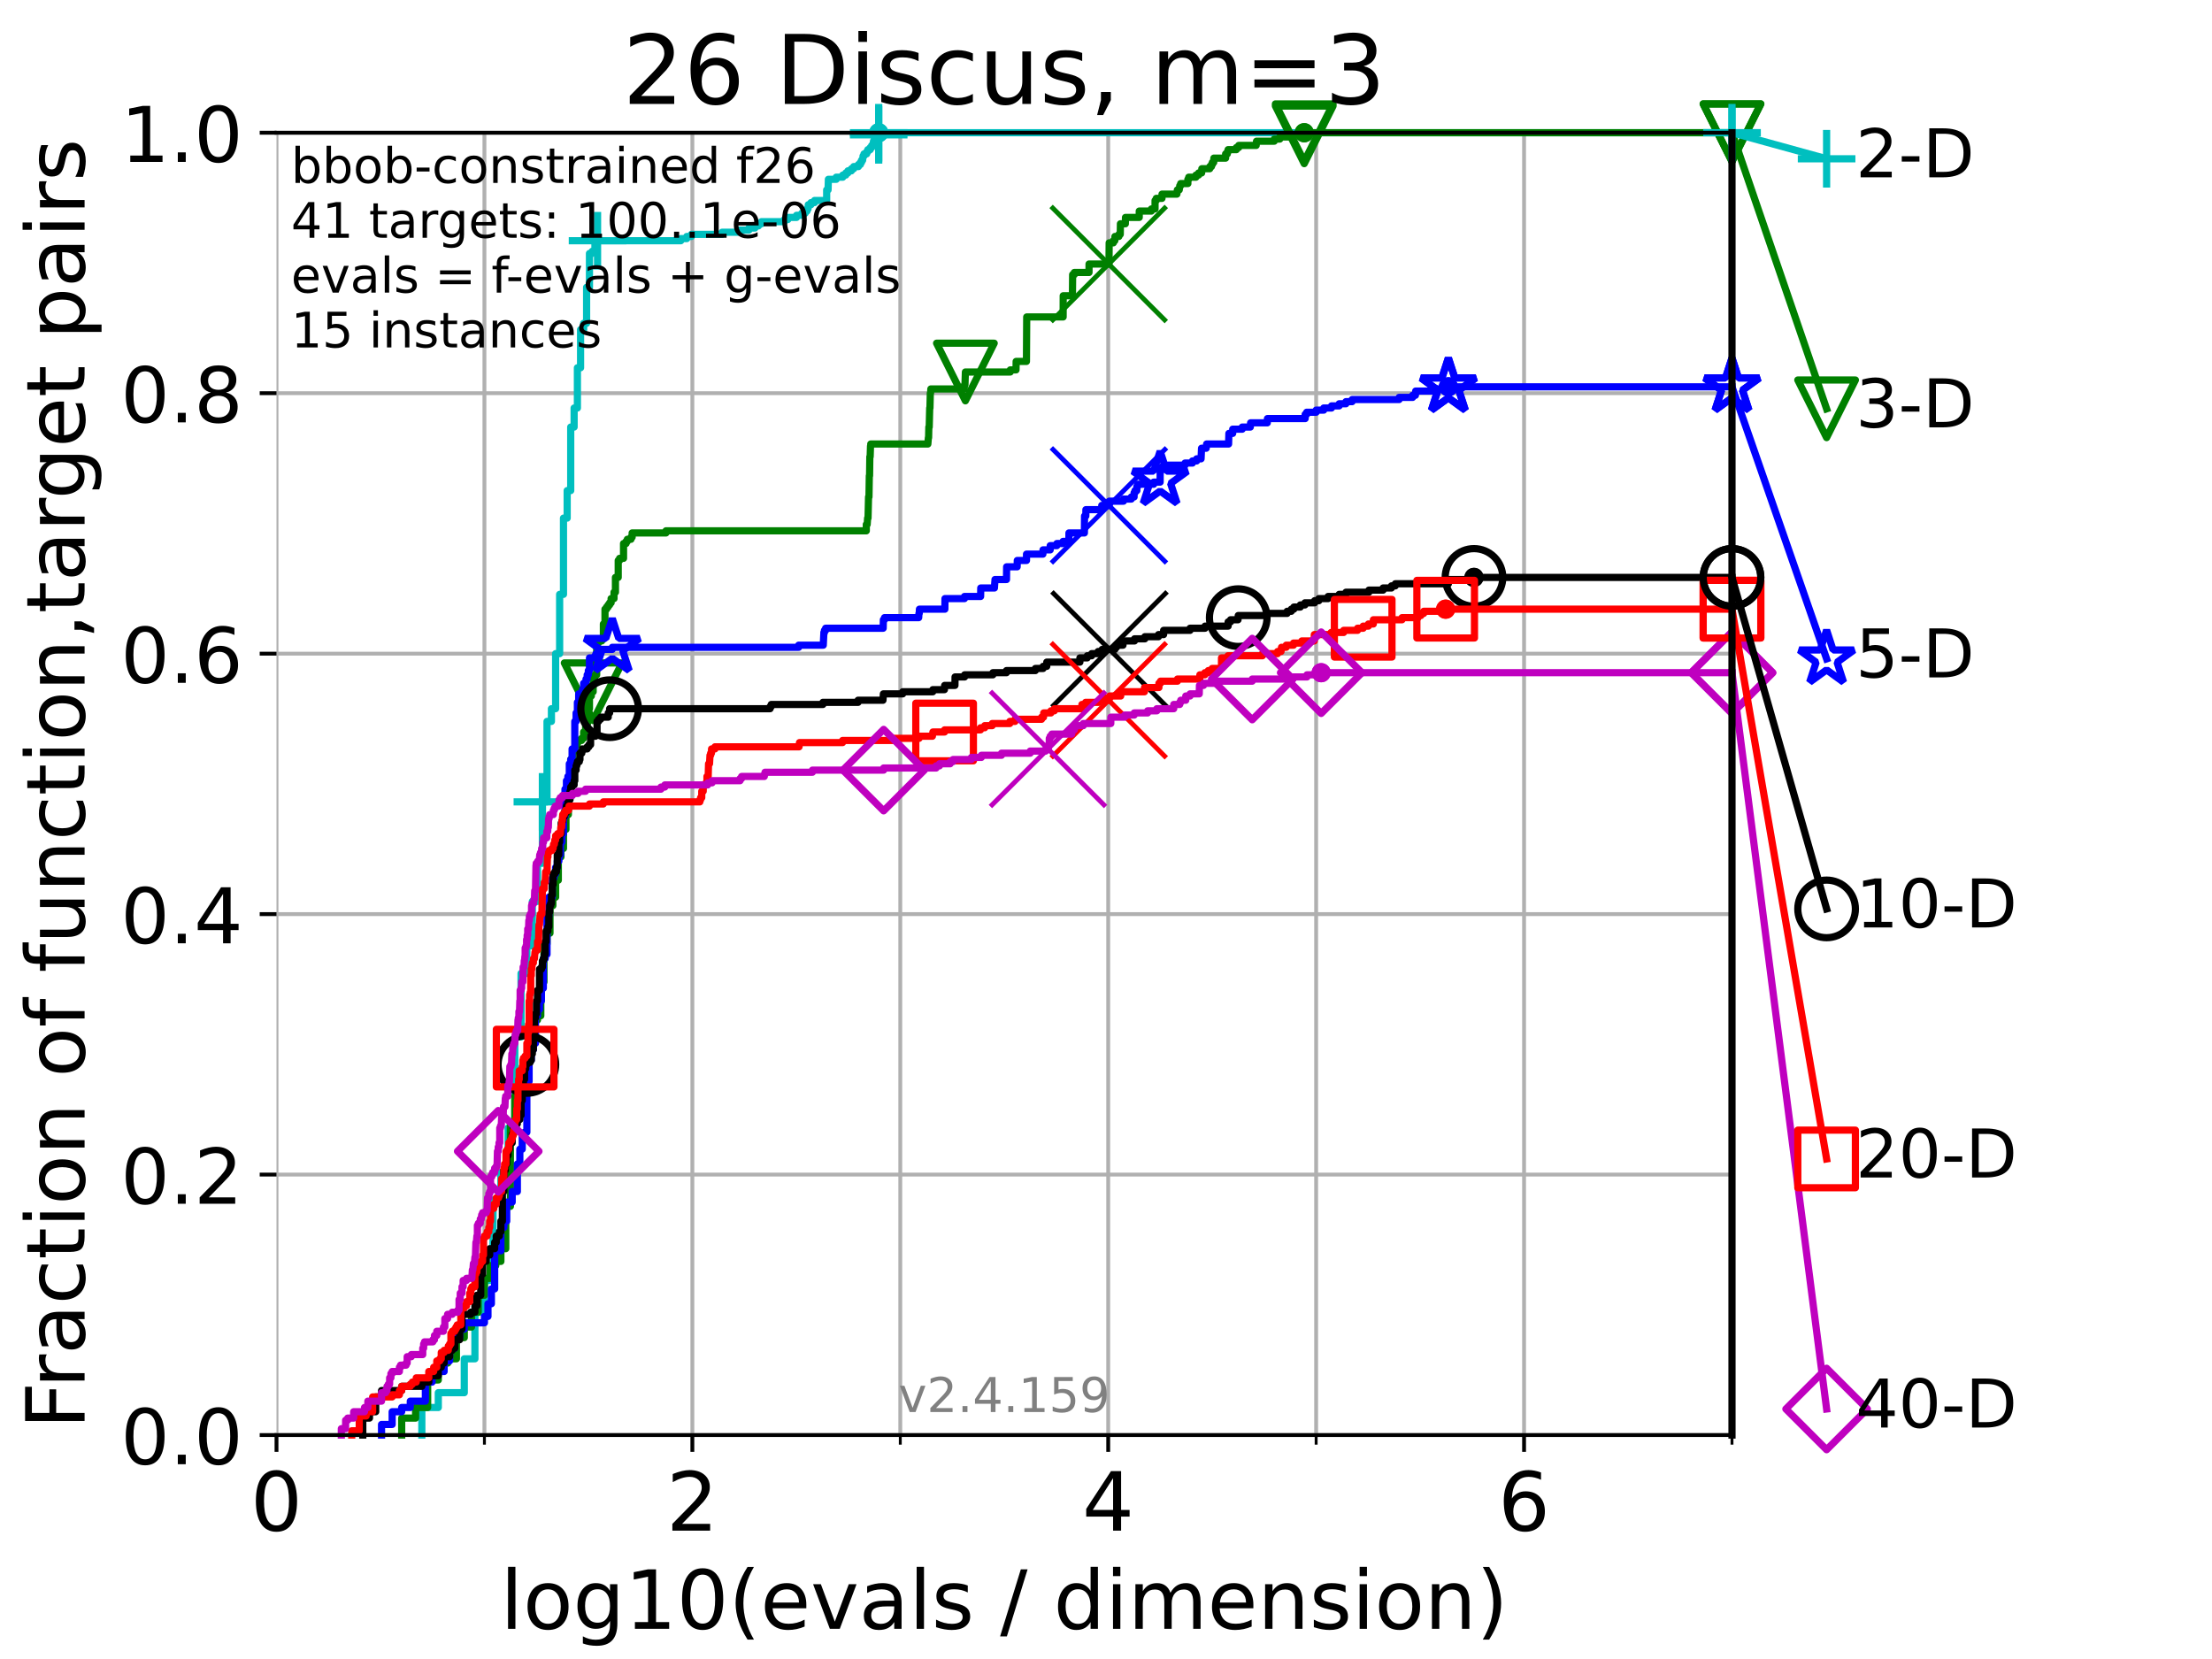<?xml version="1.0" encoding="utf-8" standalone="no"?>
<!DOCTYPE svg PUBLIC "-//W3C//DTD SVG 1.1//EN"
  "http://www.w3.org/Graphics/SVG/1.1/DTD/svg11.dtd">
<!-- Created with matplotlib (https://matplotlib.org/) -->
<svg height="345.6pt" version="1.1" viewBox="0 0 460.8 345.6" width="460.8pt" xmlns="http://www.w3.org/2000/svg" xmlns:xlink="http://www.w3.org/1999/xlink">
 <defs>
  <style type="text/css">*{stroke-linecap:butt;stroke-linejoin:round;}</style>
 </defs>
 <g id="figure_1">
  <g id="patch_1">
   <path d="M 0 345.6 
L 460.8 345.6 
L 460.8 0 
L 0 0 
z
" style="fill:#ffffff;"/>
  </g>
  <g id="axes_1">
   <g id="patch_2">
    <path d="M 57.6 298.944 
L 360.806 298.944 
L 360.806 27.648 
L 57.6 27.648 
z
" style="fill:#ffffff;"/>
   </g>
   <g id="matplotlib.axis_1">
    <g id="xtick_1">
     <g id="line2d_1">
      <path clip-path="url(#p7fa9b7d5fc)" d="M 57.6 298.944 
L 57.6 27.648 
" style="fill:none;stroke:#b0b0b0;stroke-linecap:square;stroke-width:0.8;"/>
     </g>
     <g id="line2d_2">
      <defs>
       <path d="M 0 0 
L 0 3.5 
" id="me53fd02c3f" style="stroke:#000000;stroke-width:0.8;"/>
      </defs>
      <g>
       <use style="stroke:#000000;stroke-width:0.8;" x="57.6" xlink:href="#me53fd02c3f" y="298.944"/>
      </g>
     </g>
     <g id="text_1">
      <!-- 0 -->
      <g transform="translate(52.192 318.861)scale(0.17 -0.17)">
       <defs>
        <path d="M 31.781 66.406 
Q 24.172 66.406 20.328 58.906 
Q 16.5 51.422 16.5 36.375 
Q 16.5 21.391 20.328 13.891 
Q 24.172 6.391 31.781 6.391 
Q 39.453 6.391 43.281 13.891 
Q 47.125 21.391 47.125 36.375 
Q 47.125 51.422 43.281 58.906 
Q 39.453 66.406 31.781 66.406 
z
M 31.781 74.219 
Q 44.047 74.219 50.516 64.516 
Q 56.984 54.828 56.984 36.375 
Q 56.984 17.969 50.516 8.266 
Q 44.047 -1.422 31.781 -1.422 
Q 19.531 -1.422 13.062 8.266 
Q 6.594 17.969 6.594 36.375 
Q 6.594 54.828 13.062 64.516 
Q 19.531 74.219 31.781 74.219 
z
" id="DejaVuSans-48"/>
       </defs>
       <use xlink:href="#DejaVuSans-48"/>
      </g>
     </g>
    </g>
    <g id="xtick_2">
     <g id="line2d_3">
      <path clip-path="url(#p7fa9b7d5fc)" d="M 144.23 298.944 
L 144.23 27.648 
" style="fill:none;stroke:#b0b0b0;stroke-linecap:square;stroke-width:0.8;"/>
     </g>
     <g id="line2d_4">
      <g>
       <use style="stroke:#000000;stroke-width:0.8;" x="144.23" xlink:href="#me53fd02c3f" y="298.944"/>
      </g>
     </g>
     <g id="text_2">
      <!-- 2 -->
      <g transform="translate(138.822 318.861)scale(0.17 -0.17)">
       <defs>
        <path d="M 19.188 8.297 
L 53.609 8.297 
L 53.609 0 
L 7.328 0 
L 7.328 8.297 
Q 12.938 14.109 22.625 23.891 
Q 32.328 33.688 34.812 36.531 
Q 39.547 41.844 41.422 45.531 
Q 43.312 49.219 43.312 52.781 
Q 43.312 58.594 39.234 62.25 
Q 35.156 65.922 28.609 65.922 
Q 23.969 65.922 18.812 64.312 
Q 13.672 62.703 7.812 59.422 
L 7.812 69.391 
Q 13.766 71.781 18.938 73 
Q 24.125 74.219 28.422 74.219 
Q 39.75 74.219 46.484 68.547 
Q 53.219 62.891 53.219 53.422 
Q 53.219 48.922 51.531 44.891 
Q 49.859 40.875 45.406 35.406 
Q 44.188 33.984 37.641 27.219 
Q 31.109 20.453 19.188 8.297 
z
" id="DejaVuSans-50"/>
       </defs>
       <use xlink:href="#DejaVuSans-50"/>
      </g>
     </g>
    </g>
    <g id="xtick_3">
     <g id="line2d_5">
      <path clip-path="url(#p7fa9b7d5fc)" d="M 230.861 298.944 
L 230.861 27.648 
" style="fill:none;stroke:#b0b0b0;stroke-linecap:square;stroke-width:0.8;"/>
     </g>
     <g id="line2d_6">
      <g>
       <use style="stroke:#000000;stroke-width:0.8;" x="230.861" xlink:href="#me53fd02c3f" y="298.944"/>
      </g>
     </g>
     <g id="text_3">
      <!-- 4 -->
      <g transform="translate(225.453 318.861)scale(0.17 -0.17)">
       <defs>
        <path d="M 37.797 64.312 
L 12.891 25.391 
L 37.797 25.391 
z
M 35.203 72.906 
L 47.609 72.906 
L 47.609 25.391 
L 58.016 25.391 
L 58.016 17.188 
L 47.609 17.188 
L 47.609 0 
L 37.797 0 
L 37.797 17.188 
L 4.891 17.188 
L 4.891 26.703 
z
" id="DejaVuSans-52"/>
       </defs>
       <use xlink:href="#DejaVuSans-52"/>
      </g>
     </g>
    </g>
    <g id="xtick_4">
     <g id="line2d_7">
      <path clip-path="url(#p7fa9b7d5fc)" d="M 317.491 298.944 
L 317.491 27.648 
" style="fill:none;stroke:#b0b0b0;stroke-linecap:square;stroke-width:0.8;"/>
     </g>
     <g id="line2d_8">
      <g>
       <use style="stroke:#000000;stroke-width:0.8;" x="317.491" xlink:href="#me53fd02c3f" y="298.944"/>
      </g>
     </g>
     <g id="text_4">
      <!-- 6 -->
      <g transform="translate(312.083 318.861)scale(0.17 -0.17)">
       <defs>
        <path d="M 33.016 40.375 
Q 26.375 40.375 22.484 35.828 
Q 18.609 31.297 18.609 23.391 
Q 18.609 15.531 22.484 10.953 
Q 26.375 6.391 33.016 6.391 
Q 39.656 6.391 43.531 10.953 
Q 47.406 15.531 47.406 23.391 
Q 47.406 31.297 43.531 35.828 
Q 39.656 40.375 33.016 40.375 
z
M 52.594 71.297 
L 52.594 62.312 
Q 48.875 64.062 45.094 64.984 
Q 41.312 65.922 37.594 65.922 
Q 27.828 65.922 22.672 59.328 
Q 17.531 52.734 16.797 39.406 
Q 19.672 43.656 24.016 45.922 
Q 28.375 48.188 33.594 48.188 
Q 44.578 48.188 50.953 41.516 
Q 57.328 34.859 57.328 23.391 
Q 57.328 12.156 50.688 5.359 
Q 44.047 -1.422 33.016 -1.422 
Q 20.359 -1.422 13.672 8.266 
Q 6.984 17.969 6.984 36.375 
Q 6.984 53.656 15.188 63.938 
Q 23.391 74.219 37.203 74.219 
Q 40.922 74.219 44.703 73.484 
Q 48.484 72.75 52.594 71.297 
z
" id="DejaVuSans-54"/>
       </defs>
       <use xlink:href="#DejaVuSans-54"/>
      </g>
     </g>
    </g>
    <g id="xtick_5">
     <g id="line2d_9">
      <path clip-path="url(#p7fa9b7d5fc)" d="M 100.915 298.944 
L 100.915 27.648 
" style="fill:none;stroke:#b0b0b0;stroke-linecap:square;stroke-width:0.8;"/>
     </g>
     <g id="line2d_10">
      <defs>
       <path d="M 0 0 
L 0 2 
" id="m7c22e02c00" style="stroke:#000000;stroke-width:0.6;"/>
      </defs>
      <g>
       <use style="stroke:#000000;stroke-width:0.6;" x="100.915" xlink:href="#m7c22e02c00" y="298.944"/>
      </g>
     </g>
    </g>
    <g id="xtick_6">
     <g id="line2d_11">
      <path clip-path="url(#p7fa9b7d5fc)" d="M 187.546 298.944 
L 187.546 27.648 
" style="fill:none;stroke:#b0b0b0;stroke-linecap:square;stroke-width:0.8;"/>
     </g>
     <g id="line2d_12">
      <g>
       <use style="stroke:#000000;stroke-width:0.6;" x="187.546" xlink:href="#m7c22e02c00" y="298.944"/>
      </g>
     </g>
    </g>
    <g id="xtick_7">
     <g id="line2d_13">
      <path clip-path="url(#p7fa9b7d5fc)" d="M 274.176 298.944 
L 274.176 27.648 
" style="fill:none;stroke:#b0b0b0;stroke-linecap:square;stroke-width:0.8;"/>
     </g>
     <g id="line2d_14">
      <g>
       <use style="stroke:#000000;stroke-width:0.6;" x="274.176" xlink:href="#m7c22e02c00" y="298.944"/>
      </g>
     </g>
    </g>
    <g id="xtick_8">
     <g id="line2d_15">
      <path clip-path="url(#p7fa9b7d5fc)" d="M 360.806 298.944 
L 360.806 27.648 
" style="fill:none;stroke:#b0b0b0;stroke-linecap:square;stroke-width:0.8;"/>
     </g>
     <g id="line2d_16">
      <g>
       <use style="stroke:#000000;stroke-width:0.6;" x="360.806" xlink:href="#m7c22e02c00" y="298.944"/>
      </g>
     </g>
    </g>
    <g id="text_5">
     <!-- log10(evals / dimension) -->
     <g transform="translate(104.239 339.314)scale(0.17 -0.17)">
      <defs>
       <path d="M 9.422 75.984 
L 18.406 75.984 
L 18.406 0 
L 9.422 0 
z
" id="DejaVuSans-108"/>
       <path d="M 30.609 48.391 
Q 23.391 48.391 19.188 42.75 
Q 14.984 37.109 14.984 27.297 
Q 14.984 17.484 19.156 11.844 
Q 23.344 6.203 30.609 6.203 
Q 37.797 6.203 41.984 11.859 
Q 46.188 17.531 46.188 27.297 
Q 46.188 37.016 41.984 42.703 
Q 37.797 48.391 30.609 48.391 
z
M 30.609 56 
Q 42.328 56 49.016 48.375 
Q 55.719 40.766 55.719 27.297 
Q 55.719 13.875 49.016 6.219 
Q 42.328 -1.422 30.609 -1.422 
Q 18.844 -1.422 12.172 6.219 
Q 5.516 13.875 5.516 27.297 
Q 5.516 40.766 12.172 48.375 
Q 18.844 56 30.609 56 
z
" id="DejaVuSans-111"/>
       <path d="M 45.406 27.984 
Q 45.406 37.75 41.375 43.109 
Q 37.359 48.484 30.078 48.484 
Q 22.859 48.484 18.828 43.109 
Q 14.797 37.75 14.797 27.984 
Q 14.797 18.266 18.828 12.891 
Q 22.859 7.516 30.078 7.516 
Q 37.359 7.516 41.375 12.891 
Q 45.406 18.266 45.406 27.984 
z
M 54.391 6.781 
Q 54.391 -7.172 48.188 -13.984 
Q 42 -20.797 29.203 -20.797 
Q 24.469 -20.797 20.266 -20.094 
Q 16.062 -19.391 12.109 -17.922 
L 12.109 -9.188 
Q 16.062 -11.328 19.922 -12.344 
Q 23.781 -13.375 27.781 -13.375 
Q 36.625 -13.375 41.016 -8.766 
Q 45.406 -4.156 45.406 5.172 
L 45.406 9.625 
Q 42.625 4.781 38.281 2.391 
Q 33.938 0 27.875 0 
Q 17.828 0 11.672 7.656 
Q 5.516 15.328 5.516 27.984 
Q 5.516 40.672 11.672 48.328 
Q 17.828 56 27.875 56 
Q 33.938 56 38.281 53.609 
Q 42.625 51.219 45.406 46.391 
L 45.406 54.688 
L 54.391 54.688 
z
" id="DejaVuSans-103"/>
       <path d="M 12.406 8.297 
L 28.516 8.297 
L 28.516 63.922 
L 10.984 60.406 
L 10.984 69.391 
L 28.422 72.906 
L 38.281 72.906 
L 38.281 8.297 
L 54.391 8.297 
L 54.391 0 
L 12.406 0 
z
" id="DejaVuSans-49"/>
       <path d="M 31 75.875 
Q 24.469 64.656 21.281 53.656 
Q 18.109 42.672 18.109 31.391 
Q 18.109 20.125 21.312 9.062 
Q 24.516 -2 31 -13.188 
L 23.188 -13.188 
Q 15.875 -1.703 12.234 9.375 
Q 8.594 20.453 8.594 31.391 
Q 8.594 42.281 12.203 53.312 
Q 15.828 64.359 23.188 75.875 
z
" id="DejaVuSans-40"/>
       <path d="M 56.203 29.594 
L 56.203 25.203 
L 14.891 25.203 
Q 15.484 15.922 20.484 11.062 
Q 25.484 6.203 34.422 6.203 
Q 39.594 6.203 44.453 7.469 
Q 49.312 8.734 54.109 11.281 
L 54.109 2.781 
Q 49.266 0.734 44.188 -0.344 
Q 39.109 -1.422 33.891 -1.422 
Q 20.797 -1.422 13.156 6.188 
Q 5.516 13.812 5.516 26.812 
Q 5.516 40.234 12.766 48.109 
Q 20.016 56 32.328 56 
Q 43.359 56 49.781 48.891 
Q 56.203 41.797 56.203 29.594 
z
M 47.219 32.234 
Q 47.125 39.594 43.094 43.984 
Q 39.062 48.391 32.422 48.391 
Q 24.906 48.391 20.391 44.141 
Q 15.875 39.891 15.188 32.172 
z
" id="DejaVuSans-101"/>
       <path d="M 2.984 54.688 
L 12.5 54.688 
L 29.594 8.797 
L 46.688 54.688 
L 56.203 54.688 
L 35.688 0 
L 23.484 0 
z
" id="DejaVuSans-118"/>
       <path d="M 34.281 27.484 
Q 23.391 27.484 19.188 25 
Q 14.984 22.516 14.984 16.5 
Q 14.984 11.719 18.141 8.906 
Q 21.297 6.109 26.703 6.109 
Q 34.188 6.109 38.703 11.406 
Q 43.219 16.703 43.219 25.484 
L 43.219 27.484 
z
M 52.203 31.203 
L 52.203 0 
L 43.219 0 
L 43.219 8.297 
Q 40.141 3.328 35.547 0.953 
Q 30.953 -1.422 24.312 -1.422 
Q 15.922 -1.422 10.953 3.297 
Q 6 8.016 6 15.922 
Q 6 25.141 12.172 29.828 
Q 18.359 34.516 30.609 34.516 
L 43.219 34.516 
L 43.219 35.406 
Q 43.219 41.609 39.141 45 
Q 35.062 48.391 27.688 48.391 
Q 23 48.391 18.547 47.266 
Q 14.109 46.141 10.016 43.891 
L 10.016 52.203 
Q 14.938 54.109 19.578 55.047 
Q 24.219 56 28.609 56 
Q 40.484 56 46.344 49.844 
Q 52.203 43.703 52.203 31.203 
z
" id="DejaVuSans-97"/>
       <path d="M 44.281 53.078 
L 44.281 44.578 
Q 40.484 46.531 36.375 47.5 
Q 32.281 48.484 27.875 48.484 
Q 21.188 48.484 17.844 46.438 
Q 14.5 44.391 14.5 40.281 
Q 14.5 37.156 16.891 35.375 
Q 19.281 33.594 26.516 31.984 
L 29.594 31.297 
Q 39.156 29.25 43.188 25.516 
Q 47.219 21.781 47.219 15.094 
Q 47.219 7.469 41.188 3.016 
Q 35.156 -1.422 24.609 -1.422 
Q 20.219 -1.422 15.453 -0.562 
Q 10.688 0.297 5.422 2 
L 5.422 11.281 
Q 10.406 8.688 15.234 7.391 
Q 20.062 6.109 24.812 6.109 
Q 31.156 6.109 34.562 8.281 
Q 37.984 10.453 37.984 14.406 
Q 37.984 18.062 35.516 20.016 
Q 33.062 21.969 24.703 23.781 
L 21.578 24.516 
Q 13.234 26.266 9.516 29.906 
Q 5.812 33.547 5.812 39.891 
Q 5.812 47.609 11.281 51.797 
Q 16.75 56 26.812 56 
Q 31.781 56 36.172 55.266 
Q 40.578 54.547 44.281 53.078 
z
" id="DejaVuSans-115"/>
       <path id="DejaVuSans-32"/>
       <path d="M 25.391 72.906 
L 33.688 72.906 
L 8.297 -9.281 
L 0 -9.281 
z
" id="DejaVuSans-47"/>
       <path d="M 45.406 46.391 
L 45.406 75.984 
L 54.391 75.984 
L 54.391 0 
L 45.406 0 
L 45.406 8.203 
Q 42.578 3.328 38.25 0.953 
Q 33.938 -1.422 27.875 -1.422 
Q 17.969 -1.422 11.734 6.484 
Q 5.516 14.406 5.516 27.297 
Q 5.516 40.188 11.734 48.094 
Q 17.969 56 27.875 56 
Q 33.938 56 38.25 53.625 
Q 42.578 51.266 45.406 46.391 
z
M 14.797 27.297 
Q 14.797 17.391 18.875 11.75 
Q 22.953 6.109 30.078 6.109 
Q 37.203 6.109 41.297 11.75 
Q 45.406 17.391 45.406 27.297 
Q 45.406 37.203 41.297 42.844 
Q 37.203 48.484 30.078 48.484 
Q 22.953 48.484 18.875 42.844 
Q 14.797 37.203 14.797 27.297 
z
" id="DejaVuSans-100"/>
       <path d="M 9.422 54.688 
L 18.406 54.688 
L 18.406 0 
L 9.422 0 
z
M 9.422 75.984 
L 18.406 75.984 
L 18.406 64.594 
L 9.422 64.594 
z
" id="DejaVuSans-105"/>
       <path d="M 52 44.188 
Q 55.375 50.25 60.062 53.125 
Q 64.75 56 71.094 56 
Q 79.641 56 84.281 50.016 
Q 88.922 44.047 88.922 33.016 
L 88.922 0 
L 79.891 0 
L 79.891 32.719 
Q 79.891 40.578 77.094 44.375 
Q 74.312 48.188 68.609 48.188 
Q 61.625 48.188 57.562 43.547 
Q 53.516 38.922 53.516 30.906 
L 53.516 0 
L 44.484 0 
L 44.484 32.719 
Q 44.484 40.625 41.703 44.406 
Q 38.922 48.188 33.109 48.188 
Q 26.219 48.188 22.156 43.531 
Q 18.109 38.875 18.109 30.906 
L 18.109 0 
L 9.078 0 
L 9.078 54.688 
L 18.109 54.688 
L 18.109 46.188 
Q 21.188 51.219 25.484 53.609 
Q 29.781 56 35.688 56 
Q 41.656 56 45.828 52.969 
Q 50 49.953 52 44.188 
z
" id="DejaVuSans-109"/>
       <path d="M 54.891 33.016 
L 54.891 0 
L 45.906 0 
L 45.906 32.719 
Q 45.906 40.484 42.875 44.328 
Q 39.844 48.188 33.797 48.188 
Q 26.516 48.188 22.312 43.547 
Q 18.109 38.922 18.109 30.906 
L 18.109 0 
L 9.078 0 
L 9.078 54.688 
L 18.109 54.688 
L 18.109 46.188 
Q 21.344 51.125 25.703 53.562 
Q 30.078 56 35.797 56 
Q 45.219 56 50.047 50.172 
Q 54.891 44.344 54.891 33.016 
z
" id="DejaVuSans-110"/>
       <path d="M 8.016 75.875 
L 15.828 75.875 
Q 23.141 64.359 26.781 53.312 
Q 30.422 42.281 30.422 31.391 
Q 30.422 20.453 26.781 9.375 
Q 23.141 -1.703 15.828 -13.188 
L 8.016 -13.188 
Q 14.5 -2 17.703 9.062 
Q 20.906 20.125 20.906 31.391 
Q 20.906 42.672 17.703 53.656 
Q 14.5 64.656 8.016 75.875 
z
" id="DejaVuSans-41"/>
      </defs>
      <use xlink:href="#DejaVuSans-108"/>
      <use x="27.783" xlink:href="#DejaVuSans-111"/>
      <use x="88.965" xlink:href="#DejaVuSans-103"/>
      <use x="152.441" xlink:href="#DejaVuSans-49"/>
      <use x="216.064" xlink:href="#DejaVuSans-48"/>
      <use x="279.688" xlink:href="#DejaVuSans-40"/>
      <use x="318.701" xlink:href="#DejaVuSans-101"/>
      <use x="380.225" xlink:href="#DejaVuSans-118"/>
      <use x="439.404" xlink:href="#DejaVuSans-97"/>
      <use x="500.684" xlink:href="#DejaVuSans-108"/>
      <use x="528.467" xlink:href="#DejaVuSans-115"/>
      <use x="580.566" xlink:href="#DejaVuSans-32"/>
      <use x="612.354" xlink:href="#DejaVuSans-47"/>
      <use x="646.045" xlink:href="#DejaVuSans-32"/>
      <use x="677.832" xlink:href="#DejaVuSans-100"/>
      <use x="741.309" xlink:href="#DejaVuSans-105"/>
      <use x="769.092" xlink:href="#DejaVuSans-109"/>
      <use x="866.504" xlink:href="#DejaVuSans-101"/>
      <use x="928.027" xlink:href="#DejaVuSans-110"/>
      <use x="991.406" xlink:href="#DejaVuSans-115"/>
      <use x="1043.506" xlink:href="#DejaVuSans-105"/>
      <use x="1071.289" xlink:href="#DejaVuSans-111"/>
      <use x="1132.471" xlink:href="#DejaVuSans-110"/>
      <use x="1195.85" xlink:href="#DejaVuSans-41"/>
     </g>
    </g>
   </g>
   <g id="matplotlib.axis_2">
    <g id="ytick_1">
     <g id="line2d_17">
      <path clip-path="url(#p7fa9b7d5fc)" d="M 57.6 298.944 
L 360.806 298.944 
" style="fill:none;stroke:#b0b0b0;stroke-linecap:square;stroke-width:0.8;"/>
     </g>
     <g id="line2d_18">
      <defs>
       <path d="M 0 0 
L -3.5 0 
" id="me4b42d3651" style="stroke:#000000;stroke-width:0.8;"/>
      </defs>
      <g>
       <use style="stroke:#000000;stroke-width:0.8;" x="57.6" xlink:href="#me4b42d3651" y="298.944"/>
      </g>
     </g>
     <g id="text_6">
      <!-- 0.0 -->
      <g transform="translate(25.155 305.023)scale(0.16 -0.16)">
       <defs>
        <path d="M 10.688 12.406 
L 21 12.406 
L 21 0 
L 10.688 0 
z
" id="DejaVuSans-46"/>
       </defs>
       <use xlink:href="#DejaVuSans-48"/>
       <use x="63.623" xlink:href="#DejaVuSans-46"/>
       <use x="95.41" xlink:href="#DejaVuSans-48"/>
      </g>
     </g>
    </g>
    <g id="ytick_2">
     <g id="line2d_19">
      <path clip-path="url(#p7fa9b7d5fc)" d="M 57.6 244.685 
L 360.806 244.685 
" style="fill:none;stroke:#b0b0b0;stroke-linecap:square;stroke-width:0.8;"/>
     </g>
     <g id="line2d_20">
      <g>
       <use style="stroke:#000000;stroke-width:0.8;" x="57.6" xlink:href="#me4b42d3651" y="244.685"/>
      </g>
     </g>
     <g id="text_7">
      <!-- 0.2 -->
      <g transform="translate(25.155 250.764)scale(0.16 -0.16)">
       <use xlink:href="#DejaVuSans-48"/>
       <use x="63.623" xlink:href="#DejaVuSans-46"/>
       <use x="95.41" xlink:href="#DejaVuSans-50"/>
      </g>
     </g>
    </g>
    <g id="ytick_3">
     <g id="line2d_21">
      <path clip-path="url(#p7fa9b7d5fc)" d="M 57.6 190.426 
L 360.806 190.426 
" style="fill:none;stroke:#b0b0b0;stroke-linecap:square;stroke-width:0.8;"/>
     </g>
     <g id="line2d_22">
      <g>
       <use style="stroke:#000000;stroke-width:0.8;" x="57.6" xlink:href="#me4b42d3651" y="190.426"/>
      </g>
     </g>
     <g id="text_8">
      <!-- 0.4 -->
      <g transform="translate(25.155 196.504)scale(0.16 -0.16)">
       <use xlink:href="#DejaVuSans-48"/>
       <use x="63.623" xlink:href="#DejaVuSans-46"/>
       <use x="95.41" xlink:href="#DejaVuSans-52"/>
      </g>
     </g>
    </g>
    <g id="ytick_4">
     <g id="line2d_23">
      <path clip-path="url(#p7fa9b7d5fc)" d="M 57.6 136.166 
L 360.806 136.166 
" style="fill:none;stroke:#b0b0b0;stroke-linecap:square;stroke-width:0.8;"/>
     </g>
     <g id="line2d_24">
      <g>
       <use style="stroke:#000000;stroke-width:0.8;" x="57.6" xlink:href="#me4b42d3651" y="136.166"/>
      </g>
     </g>
     <g id="text_9">
      <!-- 0.6 -->
      <g transform="translate(25.155 142.245)scale(0.16 -0.16)">
       <use xlink:href="#DejaVuSans-48"/>
       <use x="63.623" xlink:href="#DejaVuSans-46"/>
       <use x="95.41" xlink:href="#DejaVuSans-54"/>
      </g>
     </g>
    </g>
    <g id="ytick_5">
     <g id="line2d_25">
      <path clip-path="url(#p7fa9b7d5fc)" d="M 57.6 81.907 
L 360.806 81.907 
" style="fill:none;stroke:#b0b0b0;stroke-linecap:square;stroke-width:0.8;"/>
     </g>
     <g id="line2d_26">
      <g>
       <use style="stroke:#000000;stroke-width:0.8;" x="57.6" xlink:href="#me4b42d3651" y="81.907"/>
      </g>
     </g>
     <g id="text_10">
      <!-- 0.8 -->
      <g transform="translate(25.155 87.986)scale(0.16 -0.16)">
       <defs>
        <path d="M 31.781 34.625 
Q 24.75 34.625 20.719 30.859 
Q 16.703 27.094 16.703 20.516 
Q 16.703 13.922 20.719 10.156 
Q 24.75 6.391 31.781 6.391 
Q 38.812 6.391 42.859 10.172 
Q 46.922 13.969 46.922 20.516 
Q 46.922 27.094 42.891 30.859 
Q 38.875 34.625 31.781 34.625 
z
M 21.922 38.812 
Q 15.578 40.375 12.031 44.719 
Q 8.5 49.078 8.5 55.328 
Q 8.5 64.062 14.719 69.141 
Q 20.953 74.219 31.781 74.219 
Q 42.672 74.219 48.875 69.141 
Q 55.078 64.062 55.078 55.328 
Q 55.078 49.078 51.531 44.719 
Q 48 40.375 41.703 38.812 
Q 48.828 37.156 52.797 32.312 
Q 56.781 27.484 56.781 20.516 
Q 56.781 9.906 50.312 4.234 
Q 43.844 -1.422 31.781 -1.422 
Q 19.734 -1.422 13.25 4.234 
Q 6.781 9.906 6.781 20.516 
Q 6.781 27.484 10.781 32.312 
Q 14.797 37.156 21.922 38.812 
z
M 18.312 54.391 
Q 18.312 48.734 21.844 45.562 
Q 25.391 42.391 31.781 42.391 
Q 38.141 42.391 41.719 45.562 
Q 45.312 48.734 45.312 54.391 
Q 45.312 60.062 41.719 63.234 
Q 38.141 66.406 31.781 66.406 
Q 25.391 66.406 21.844 63.234 
Q 18.312 60.062 18.312 54.391 
z
" id="DejaVuSans-56"/>
       </defs>
       <use xlink:href="#DejaVuSans-48"/>
       <use x="63.623" xlink:href="#DejaVuSans-46"/>
       <use x="95.41" xlink:href="#DejaVuSans-56"/>
      </g>
     </g>
    </g>
    <g id="ytick_6">
     <g id="line2d_27">
      <path clip-path="url(#p7fa9b7d5fc)" d="M 57.6 27.648 
L 360.806 27.648 
" style="fill:none;stroke:#b0b0b0;stroke-linecap:square;stroke-width:0.8;"/>
     </g>
     <g id="line2d_28">
      <g>
       <use style="stroke:#000000;stroke-width:0.8;" x="57.6" xlink:href="#me4b42d3651" y="27.648"/>
      </g>
     </g>
     <g id="text_11">
      <!-- 1.0 -->
      <g transform="translate(25.155 33.727)scale(0.16 -0.16)">
       <use xlink:href="#DejaVuSans-49"/>
       <use x="63.623" xlink:href="#DejaVuSans-46"/>
       <use x="95.41" xlink:href="#DejaVuSans-48"/>
      </g>
     </g>
    </g>
    <g id="text_12">
     <!-- Fraction of function,target pairs -->
     <g transform="translate(17.62 297.681)rotate(-90)scale(0.17 -0.17)">
      <defs>
       <path d="M 9.812 72.906 
L 51.703 72.906 
L 51.703 64.594 
L 19.672 64.594 
L 19.672 43.109 
L 48.578 43.109 
L 48.578 34.812 
L 19.672 34.812 
L 19.672 0 
L 9.812 0 
z
" id="DejaVuSans-70"/>
       <path d="M 41.109 46.297 
Q 39.594 47.172 37.812 47.578 
Q 36.031 48 33.891 48 
Q 26.266 48 22.188 43.047 
Q 18.109 38.094 18.109 28.812 
L 18.109 0 
L 9.078 0 
L 9.078 54.688 
L 18.109 54.688 
L 18.109 46.188 
Q 20.953 51.172 25.484 53.578 
Q 30.031 56 36.531 56 
Q 37.453 56 38.578 55.875 
Q 39.703 55.766 41.062 55.516 
z
" id="DejaVuSans-114"/>
       <path d="M 48.781 52.594 
L 48.781 44.188 
Q 44.969 46.297 41.141 47.344 
Q 37.312 48.391 33.406 48.391 
Q 24.656 48.391 19.812 42.844 
Q 14.984 37.312 14.984 27.297 
Q 14.984 17.281 19.812 11.734 
Q 24.656 6.203 33.406 6.203 
Q 37.312 6.203 41.141 7.25 
Q 44.969 8.297 48.781 10.406 
L 48.781 2.094 
Q 45.016 0.344 40.984 -0.531 
Q 36.969 -1.422 32.422 -1.422 
Q 20.062 -1.422 12.781 6.344 
Q 5.516 14.109 5.516 27.297 
Q 5.516 40.672 12.859 48.328 
Q 20.219 56 33.016 56 
Q 37.156 56 41.109 55.141 
Q 45.062 54.297 48.781 52.594 
z
" id="DejaVuSans-99"/>
       <path d="M 18.312 70.219 
L 18.312 54.688 
L 36.812 54.688 
L 36.812 47.703 
L 18.312 47.703 
L 18.312 18.016 
Q 18.312 11.328 20.141 9.422 
Q 21.969 7.516 27.594 7.516 
L 36.812 7.516 
L 36.812 0 
L 27.594 0 
Q 17.188 0 13.234 3.875 
Q 9.281 7.766 9.281 18.016 
L 9.281 47.703 
L 2.688 47.703 
L 2.688 54.688 
L 9.281 54.688 
L 9.281 70.219 
z
" id="DejaVuSans-116"/>
       <path d="M 37.109 75.984 
L 37.109 68.5 
L 28.516 68.5 
Q 23.688 68.5 21.797 66.547 
Q 19.922 64.594 19.922 59.516 
L 19.922 54.688 
L 34.719 54.688 
L 34.719 47.703 
L 19.922 47.703 
L 19.922 0 
L 10.891 0 
L 10.891 47.703 
L 2.297 47.703 
L 2.297 54.688 
L 10.891 54.688 
L 10.891 58.5 
Q 10.891 67.625 15.141 71.797 
Q 19.391 75.984 28.609 75.984 
z
" id="DejaVuSans-102"/>
       <path d="M 8.5 21.578 
L 8.5 54.688 
L 17.484 54.688 
L 17.484 21.922 
Q 17.484 14.156 20.5 10.266 
Q 23.531 6.391 29.594 6.391 
Q 36.859 6.391 41.078 11.031 
Q 45.312 15.672 45.312 23.688 
L 45.312 54.688 
L 54.297 54.688 
L 54.297 0 
L 45.312 0 
L 45.312 8.406 
Q 42.047 3.422 37.719 1 
Q 33.406 -1.422 27.688 -1.422 
Q 18.266 -1.422 13.375 4.438 
Q 8.5 10.297 8.5 21.578 
z
M 31.109 56 
z
" id="DejaVuSans-117"/>
       <path d="M 11.719 12.406 
L 22.016 12.406 
L 22.016 4 
L 14.016 -11.625 
L 7.719 -11.625 
L 11.719 4 
z
" id="DejaVuSans-44"/>
       <path d="M 18.109 8.203 
L 18.109 -20.797 
L 9.078 -20.797 
L 9.078 54.688 
L 18.109 54.688 
L 18.109 46.391 
Q 20.953 51.266 25.266 53.625 
Q 29.594 56 35.594 56 
Q 45.562 56 51.781 48.094 
Q 58.016 40.188 58.016 27.297 
Q 58.016 14.406 51.781 6.484 
Q 45.562 -1.422 35.594 -1.422 
Q 29.594 -1.422 25.266 0.953 
Q 20.953 3.328 18.109 8.203 
z
M 48.688 27.297 
Q 48.688 37.203 44.609 42.844 
Q 40.531 48.484 33.406 48.484 
Q 26.266 48.484 22.188 42.844 
Q 18.109 37.203 18.109 27.297 
Q 18.109 17.391 22.188 11.75 
Q 26.266 6.109 33.406 6.109 
Q 40.531 6.109 44.609 11.75 
Q 48.688 17.391 48.688 27.297 
z
" id="DejaVuSans-112"/>
      </defs>
      <use xlink:href="#DejaVuSans-70"/>
      <use x="50.27" xlink:href="#DejaVuSans-114"/>
      <use x="91.383" xlink:href="#DejaVuSans-97"/>
      <use x="152.662" xlink:href="#DejaVuSans-99"/>
      <use x="207.643" xlink:href="#DejaVuSans-116"/>
      <use x="246.852" xlink:href="#DejaVuSans-105"/>
      <use x="274.635" xlink:href="#DejaVuSans-111"/>
      <use x="335.816" xlink:href="#DejaVuSans-110"/>
      <use x="399.195" xlink:href="#DejaVuSans-32"/>
      <use x="430.982" xlink:href="#DejaVuSans-111"/>
      <use x="492.164" xlink:href="#DejaVuSans-102"/>
      <use x="527.369" xlink:href="#DejaVuSans-32"/>
      <use x="559.156" xlink:href="#DejaVuSans-102"/>
      <use x="594.361" xlink:href="#DejaVuSans-117"/>
      <use x="657.74" xlink:href="#DejaVuSans-110"/>
      <use x="721.119" xlink:href="#DejaVuSans-99"/>
      <use x="776.1" xlink:href="#DejaVuSans-116"/>
      <use x="815.309" xlink:href="#DejaVuSans-105"/>
      <use x="843.092" xlink:href="#DejaVuSans-111"/>
      <use x="904.273" xlink:href="#DejaVuSans-110"/>
      <use x="967.652" xlink:href="#DejaVuSans-44"/>
      <use x="999.439" xlink:href="#DejaVuSans-116"/>
      <use x="1038.648" xlink:href="#DejaVuSans-97"/>
      <use x="1099.928" xlink:href="#DejaVuSans-114"/>
      <use x="1139.291" xlink:href="#DejaVuSans-103"/>
      <use x="1202.768" xlink:href="#DejaVuSans-101"/>
      <use x="1264.291" xlink:href="#DejaVuSans-116"/>
      <use x="1303.5" xlink:href="#DejaVuSans-32"/>
      <use x="1335.287" xlink:href="#DejaVuSans-112"/>
      <use x="1398.764" xlink:href="#DejaVuSans-97"/>
      <use x="1460.043" xlink:href="#DejaVuSans-105"/>
      <use x="1487.826" xlink:href="#DejaVuSans-114"/>
      <use x="1528.939" xlink:href="#DejaVuSans-115"/>
     </g>
    </g>
   </g>
   <g id="line2d_29">
    <defs>
     <path d="M 0 1.5 
C 0.398 1.5 0.779 1.342 1.061 1.061 
C 1.342 0.779 1.5 0.398 1.5 0 
C 1.5 -0.398 1.342 -0.779 1.061 -1.061 
C 0.779 -1.342 0.398 -1.5 0 -1.5 
C -0.398 -1.5 -0.779 -1.342 -1.061 -1.061 
C -1.342 -0.779 -1.5 -0.398 -1.5 0 
C -1.5 0.398 -1.342 0.779 -1.061 1.061 
C -0.779 1.342 -0.398 1.5 0 1.5 
z
" id="m634313643c" style="stroke:#00bfbf;"/>
    </defs>
    <g>
     <use style="fill:#00bfbf;stroke:#00bfbf;" x="183.052" xlink:href="#m634313643c" y="27.648"/>
     <use style="fill:#00bfbf;stroke:#00bfbf;" x="183.052" xlink:href="#m634313643c" y="27.648"/>
    </g>
   </g>
   <g id="line2d_30">
    <path d="M 87.876 298.944 
L 87.876 293.209 
L 91.306 293.209 
L 91.306 290.121 
L 96.718 290.121 
L 96.718 283.063 
L 98.933 283.063 
L 98.933 273.358 
L 100.915 273.358 
L 100.915 266.741 
L 102.708 266.741 
L 102.708 249.978 
L 104.345 249.978 
L 104.345 244.244 
L 105.851 244.244 
L 105.851 234.98 
L 107.245 234.98 
L 107.245 216.011 
L 108.543 216.011 
L 108.543 202.777 
L 109.757 202.777 
L 109.757 197.043 
L 110.897 197.043 
L 110.897 187.779 
L 111.972 187.779 
L 111.972 179.838 
L 112.989 179.838 
L 112.989 167.046 
L 113.954 167.046 
L 113.954 150.283 
L 114.872 150.283 
L 114.872 147.636 
L 115.747 147.636 
L 115.747 136.166 
L 116.584 136.166 
L 116.584 123.815 
L 117.384 123.815 
L 117.384 107.934 
L 118.152 107.934 
L 118.152 102.199 
L 118.89 102.199 
L 118.89 88.965 
L 119.6 88.965 
L 119.6 84.995 
L 120.284 84.995 
L 120.284 76.614 
L 120.944 76.614 
L 120.944 68.673 
L 121.582 68.673 
L 121.582 67.35 
L 122.199 67.35 
L 122.199 59.851 
L 122.796 59.851 
L 122.796 52.793 
L 123.375 52.793 
L 123.375 52.351 
L 123.936 52.351 
L 123.936 50.587 
L 124.482 50.587 
L 124.482 50.146 
L 141.826 50.146 
L 141.826 49.705 
L 143.066 49.705 
L 143.066 49.263 
L 144.041 49.263 
L 144.041 48.822 
L 150.425 48.822 
L 150.425 48.381 
L 153.764 48.381 
L 153.764 47.94 
L 156.005 47.94 
L 156.005 47.499 
L 157.27 47.499 
L 157.27 47.058 
L 158.007 47.058 
L 158.007 46.617 
L 158.63 46.617 
L 158.63 46.176 
L 163.397 46.176 
L 163.397 45.734 
L 164.129 45.734 
L 164.129 45.293 
L 165.934 45.293 
L 165.934 44.852 
L 167.029 44.852 
L 167.029 44.411 
L 167.743 44.411 
L 167.743 43.97 
L 168.117 43.97 
L 168.117 43.529 
L 168.327 43.529 
L 168.379 42.646 
L 168.944 42.646 
L 168.944 42.205 
L 169.687 42.205 
L 169.687 41.764 
L 172.208 41.764 
L 172.208 39.559 
L 172.504 39.559 
L 172.566 37.353 
L 174.203 37.353 
L 174.203 36.912 
L 175.567 36.912 
L 175.567 36.471 
L 176.196 36.471 
L 176.196 36.03 
L 176.638 36.03 
L 176.638 35.588 
L 177.363 35.588 
L 177.363 35.147 
L 177.842 35.147 
L 177.842 34.706 
L 178.824 34.706 
L 178.824 34.265 
L 179.238 34.265 
L 179.238 33.824 
L 179.471 33.824 
L 179.471 33.383 
L 179.701 33.383 
L 179.786 32.5 
L 179.984 32.5 
L 179.984 32.059 
L 180.538 32.059 
L 180.538 31.618 
L 180.782 31.618 
L 180.782 31.177 
L 181.287 31.177 
L 181.287 30.736 
L 181.6 30.736 
L 181.6 30.295 
L 181.881 30.295 
L 181.957 29.413 
L 183.004 29.413 
L 183.052 27.648 
L 360.806 27.648 
L 360.806 27.648 
" style="fill:none;stroke:#00bfbf;stroke-linecap:square;stroke-width:1.5;"/>
   </g>
   <g id="line2d_31">
    <defs>
     <path d="M -6 0 
L 6 0 
M 0 6 
L 0 -6 
" id="md54fb17b17" style="stroke:#00bfbf;stroke-width:1.5;"/>
    </defs>
    <g>
     <use style="fill-opacity:0;stroke:#00bfbf;stroke-width:1.5;" x="112.989" xlink:href="#md54fb17b17" y="167.046"/>
     <use style="fill-opacity:0;stroke:#00bfbf;stroke-width:1.5;" x="124.482" xlink:href="#md54fb17b17" y="50.146"/>
     <use style="fill-opacity:0;stroke:#00bfbf;stroke-width:1.5;" x="183.052" xlink:href="#md54fb17b17" y="28.089"/>
     <use style="fill-opacity:0;stroke:#00bfbf;stroke-width:1.5;" x="183.052" xlink:href="#md54fb17b17" y="27.648"/>
     <use style="fill-opacity:0;stroke:#00bfbf;stroke-width:1.5;" x="360.806" xlink:href="#md54fb17b17" y="27.648"/>
    </g>
   </g>
   <g id="line2d_32">
    <path style="fill:none;stroke:#00bfbf;stroke-linecap:square;stroke-width:1.5;"/>
    <g/>
   </g>
   <g id="line2d_33">
    <defs>
     <path d="M 0 1.5 
C 0.398 1.5 0.779 1.342 1.061 1.061 
C 1.342 0.779 1.5 0.398 1.5 0 
C 1.5 -0.398 1.342 -0.779 1.061 -1.061 
C 0.779 -1.342 0.398 -1.5 0 -1.5 
C -0.398 -1.5 -0.779 -1.342 -1.061 -1.061 
C -1.342 -0.779 -1.5 -0.398 -1.5 0 
C -1.5 0.398 -1.342 0.779 -1.061 1.061 
C -0.779 1.342 -0.398 1.5 0 1.5 
z
" id="mf9c590bebd" style="stroke:#008000;"/>
    </defs>
    <g>
     <use style="fill:#008000;stroke:#008000;" x="271.694" xlink:href="#mf9c590bebd" y="27.648"/>
     <use style="fill:#008000;stroke:#008000;" x="271.694" xlink:href="#mf9c590bebd" y="27.648"/>
    </g>
   </g>
   <g id="line2d_34">
    <path d="M 83.678 298.944 
L 83.678 295.415 
L 86.578 295.415 
L 86.578 293.209 
L 89.09 293.209 
L 89.09 287.475 
L 91.306 287.475 
L 91.306 283.946 
L 93.288 283.946 
L 93.288 283.063 
L 95.081 283.063 
L 95.081 278.652 
L 96.718 278.652 
L 96.718 276.446 
L 98.223 276.446 
L 98.223 273.358 
L 99.617 273.358 
L 99.617 269.829 
L 100.915 269.829 
L 100.915 266.3 
L 102.129 266.3 
L 102.129 263.653 
L 103.27 263.653 
L 103.27 262.771 
L 104.345 262.771 
L 104.345 260.124 
L 105.362 260.124 
L 105.362 251.302 
L 106.327 251.302 
L 106.327 234.539 
L 107.245 234.539 
L 107.245 228.363 
L 108.12 228.363 
L 108.12 227.04 
L 109.757 227.04 
L 109.757 220.864 
L 110.525 220.864 
L 110.525 216.011 
L 111.262 216.011 
L 111.262 212.482 
L 111.972 212.482 
L 111.972 211.6 
L 112.657 211.6 
L 112.657 204.542 
L 113.317 204.542 
L 113.317 196.601 
L 113.954 196.601 
L 113.954 194.396 
L 114.571 194.396 
L 114.571 188.661 
L 115.168 188.661 
L 115.168 186.897 
L 115.747 186.897 
L 115.747 183.367 
L 116.309 183.367 
L 116.309 178.515 
L 116.854 178.515 
L 116.854 176.751 
L 117.384 176.751 
L 117.384 172.78 
L 117.9 172.78 
L 117.9 169.692 
L 118.401 169.692 
L 118.401 164.84 
L 118.89 164.84 
L 118.89 158.223 
L 119.366 158.223 
L 119.366 156.458 
L 119.831 156.458 
L 119.831 155.135 
L 120.284 155.135 
L 120.284 154.253 
L 121.159 154.253 
L 121.159 153.812 
L 121.582 153.812 
L 121.582 152.488 
L 121.995 152.488 
L 121.995 150.724 
L 122.4 150.724 
L 122.4 147.636 
L 122.796 147.636 
L 122.796 144.989 
L 123.184 144.989 
L 123.184 144.107 
L 123.564 144.107 
L 123.564 141.019 
L 123.936 141.019 
L 123.936 140.578 
L 124.302 140.578 
L 124.302 133.961 
L 124.66 133.961 
L 124.66 133.52 
L 125.357 133.52 
L 125.357 133.078 
L 125.696 133.078 
L 125.696 129.991 
L 126.029 129.991 
L 126.029 126.903 
L 126.356 126.903 
L 126.356 126.462 
L 126.677 126.462 
L 126.677 126.02 
L 126.994 126.02 
L 126.994 125.579 
L 127.304 125.579 
L 127.304 124.697 
L 127.911 124.697 
L 127.911 123.374 
L 128.208 123.374 
L 128.208 120.286 
L 128.786 120.286 
L 128.786 116.757 
L 129.069 116.757 
L 129.069 116.315 
L 129.893 116.315 
L 129.893 113.228 
L 130.423 113.228 
L 130.423 112.786 
L 130.683 112.786 
L 130.683 112.345 
L 131.44 112.345 
L 131.44 111.904 
L 131.686 111.904 
L 131.686 111.022 
L 138.735 111.022 
L 138.735 110.581 
L 180.465 110.581 
L 180.465 109.257 
L 180.647 109.257 
L 180.737 107.934 
L 180.827 107.934 
L 180.934 103.523 
L 181.023 103.523 
L 181.094 99.111 
L 181.147 99.111 
L 181.2 95.141 
L 181.27 95.141 
L 181.34 92.935 
L 181.392 92.935 
L 181.392 92.494 
L 193.288 92.494 
L 193.399 91.171 
L 193.445 91.171 
L 193.491 88.965 
L 193.573 88.965 
L 193.673 84.995 
L 193.727 84.995 
L 193.799 81.907 
L 193.853 81.907 
L 193.915 81.025 
L 200.859 81.025 
L 200.92 80.143 
L 201.025 80.143 
L 201.11 77.496 
L 210.458 77.496 
L 210.458 77.055 
L 211.656 77.055 
L 211.68 75.29 
L 213.828 75.29 
L 213.884 66.026 
L 221.471 66.026 
L 221.485 61.615 
L 223.407 61.615 
L 223.449 57.204 
L 223.8 57.204 
L 223.8 56.763 
L 226.86 56.763 
L 226.869 54.998 
L 231.023 54.998 
L 231.059 50.587 
L 231.931 50.587 
L 231.931 50.146 
L 232.232 50.146 
L 232.257 49.263 
L 233.082 49.263 
L 233.082 48.822 
L 233.369 48.822 
L 233.405 46.617 
L 234.432 46.617 
L 234.458 45.293 
L 237.322 45.293 
L 237.326 43.97 
L 239.854 43.97 
L 239.854 43.529 
L 240.616 43.529 
L 240.618 41.764 
L 240.871 41.764 
L 240.871 41.323 
L 242.062 41.323 
L 242.066 40.441 
L 245.168 40.441 
L 245.262 39.559 
L 245.657 39.559 
L 245.765 38.676 
L 245.96 38.676 
L 245.96 38.235 
L 247.458 38.235 
L 247.458 37.353 
L 247.636 37.353 
L 247.636 36.912 
L 249.132 36.912 
L 249.132 36.471 
L 249.69 36.471 
L 249.69 36.03 
L 250.326 36.03 
L 250.359 35.147 
L 252.018 35.147 
L 252.018 34.706 
L 252.363 34.706 
L 252.363 34.265 
L 252.561 34.265 
L 252.561 33.824 
L 252.843 33.824 
L 252.87 32.942 
L 255.318 32.942 
L 255.318 32.059 
L 255.676 32.059 
L 255.676 31.618 
L 255.834 31.618 
L 255.834 31.177 
L 257.554 31.177 
L 257.554 30.736 
L 258.05 30.736 
L 258.05 30.295 
L 261.687 30.295 
L 261.757 29.413 
L 265.451 29.413 
L 265.451 28.971 
L 266.609 28.971 
L 266.609 28.53 
L 268.826 28.53 
L 268.826 28.089 
L 271.694 28.089 
L 271.694 27.648 
L 360.806 27.648 
L 360.806 27.648 
" style="fill:none;stroke:#008000;stroke-linecap:square;stroke-width:1.5;"/>
   </g>
   <g id="line2d_35">
    <defs>
     <path d="M -0 6 
L 6 -6 
L -6 -6 
z
" id="m5e1980c26b" style="stroke:#008000;stroke-linejoin:miter;stroke-width:1.5;"/>
    </defs>
    <g>
     <use style="fill-opacity:0;stroke:#008000;stroke-linejoin:miter;stroke-width:1.5;" x="123.564" xlink:href="#m5e1980c26b" y="144.107"/>
     <use style="fill-opacity:0;stroke:#008000;stroke-linejoin:miter;stroke-width:1.5;" x="201.11" xlink:href="#m5e1980c26b" y="77.496"/>
     <use style="fill-opacity:0;stroke:#008000;stroke-linejoin:miter;stroke-width:1.5;" x="271.694" xlink:href="#m5e1980c26b" y="28.089"/>
     <use style="fill-opacity:0;stroke:#008000;stroke-linejoin:miter;stroke-width:1.5;" x="271.694" xlink:href="#m5e1980c26b" y="27.648"/>
     <use style="fill-opacity:0;stroke:#008000;stroke-linejoin:miter;stroke-width:1.5;" x="360.806" xlink:href="#m5e1980c26b" y="27.648"/>
    </g>
   </g>
   <g id="line2d_36">
    <path style="fill:none;stroke:#008000;stroke-linecap:square;stroke-width:1.5;"/>
    <g/>
   </g>
   <g id="line2d_37">
    <path clip-path="url(#p7fa9b7d5fc)" d="M 230.963 54.998 
" style="fill:none;stroke:#008000;stroke-linecap:square;stroke-width:1.5;"/>
    <defs>
     <path d="M -12 12 
L 12 -12 
M -12 -12 
L 12 12 
" id="m821c820711" style="stroke:#008000;"/>
    </defs>
    <g clip-path="url(#p7fa9b7d5fc)">
     <use style="fill:#008000;stroke:#008000;" x="230.963" xlink:href="#m821c820711" y="54.998"/>
    </g>
   </g>
   <g id="line2d_38">
    <defs>
     <path d="M 0 1.5 
C 0.398 1.5 0.779 1.342 1.061 1.061 
C 1.342 0.779 1.5 0.398 1.5 0 
C 1.5 -0.398 1.342 -0.779 1.061 -1.061 
C 0.779 -1.342 0.398 -1.5 0 -1.5 
C -0.398 -1.5 -0.779 -1.342 -1.061 -1.061 
C -1.342 -0.779 -1.5 -0.398 -1.5 0 
C -1.5 0.398 -1.342 0.779 -1.061 1.061 
C -0.779 1.342 -0.398 1.5 0 1.5 
z
" id="med7afc8928" style="stroke:#0000ff;"/>
    </defs>
    <g>
     <use style="fill:#0000ff;stroke:#0000ff;" x="301.722" xlink:href="#med7afc8928" y="80.584"/>
     <use style="fill:#0000ff;stroke:#0000ff;" x="301.722" xlink:href="#med7afc8928" y="80.584"/>
    </g>
   </g>
   <g id="line2d_39">
    <path d="M 79.481 298.944 
L 79.481 296.738 
L 81.696 296.738 
L 81.696 294.092 
L 83.678 294.092 
L 83.678 293.209 
L 85.471 293.209 
L 85.471 291.886 
L 88.614 291.886 
L 88.614 287.916 
L 90.008 287.916 
L 90.008 285.71 
L 92.52 285.71 
L 92.52 283.504 
L 93.66 283.504 
L 93.66 280.858 
L 94.736 280.858 
L 94.736 278.652 
L 95.753 278.652 
L 95.753 276.887 
L 96.718 276.887 
L 96.718 275.564 
L 100.915 275.564 
L 100.915 274.241 
L 101.653 274.241 
L 101.653 271.594 
L 102.363 271.594 
L 102.363 268.506 
L 103.047 268.506 
L 103.047 260.566 
L 104.345 260.566 
L 104.345 255.713 
L 104.962 255.713 
L 104.962 254.39 
L 105.559 254.39 
L 105.559 250.42 
L 106.699 250.42 
L 106.699 248.214 
L 107.775 248.214 
L 107.775 242.479 
L 108.29 242.479 
L 108.29 239.391 
L 108.792 239.391 
L 108.792 236.303 
L 109.28 236.303 
L 109.28 235.862 
L 109.757 235.862 
L 109.757 225.275 
L 110.221 225.275 
L 110.221 220.864 
L 110.675 220.864 
L 110.675 218.658 
L 111.117 218.658 
L 111.117 217.335 
L 111.55 217.335 
L 111.55 211.6 
L 111.972 211.6 
L 111.972 210.277 
L 112.386 210.277 
L 112.386 208.512 
L 112.79 208.512 
L 112.79 205.865 
L 113.186 205.865 
L 113.186 199.689 
L 113.574 199.689 
L 113.574 198.807 
L 113.954 198.807 
L 113.954 190.867 
L 114.327 190.867 
L 114.327 186.897 
L 115.051 186.897 
L 115.051 182.926 
L 115.402 182.926 
L 115.402 182.044 
L 115.747 182.044 
L 115.747 180.721 
L 116.086 180.721 
L 116.086 179.397 
L 116.419 179.397 
L 116.419 178.074 
L 116.746 178.074 
L 116.746 175.427 
L 117.068 175.427 
L 117.068 173.663 
L 117.384 173.663 
L 117.384 170.134 
L 117.695 170.134 
L 117.695 164.399 
L 118.001 164.399 
L 118.001 162.634 
L 118.302 162.634 
L 118.302 161.752 
L 118.598 161.752 
L 118.598 159.105 
L 118.89 159.105 
L 118.89 158.223 
L 119.177 158.223 
L 119.177 156.017 
L 119.739 156.017 
L 119.739 150.283 
L 120.013 150.283 
L 120.013 148.518 
L 120.284 148.518 
L 120.284 146.312 
L 120.551 146.312 
L 120.551 144.548 
L 121.329 144.548 
L 121.329 143.666 
L 121.582 143.666 
L 121.582 142.342 
L 122.077 142.342 
L 122.077 141.46 
L 122.32 141.46 
L 122.32 140.578 
L 122.559 140.578 
L 122.559 139.695 
L 122.796 139.695 
L 122.796 137.049 
L 123.936 137.049 
L 123.936 136.608 
L 124.156 136.608 
L 124.156 136.166 
L 124.801 136.166 
L 124.801 135.725 
L 125.219 135.725 
L 125.219 135.284 
L 127.55 135.284 
L 127.55 134.843 
L 166.38 134.843 
L 166.38 134.402 
L 171.502 134.402 
L 171.608 132.196 
L 171.625 132.196 
L 171.625 131.755 
L 171.748 131.755 
L 171.748 131.314 
L 171.99 131.314 
L 171.99 130.873 
L 183.981 130.873 
L 184.018 129.108 
L 184.261 129.108 
L 184.261 128.667 
L 191.379 128.667 
L 191.434 127.785 
L 191.501 127.785 
L 191.531 126.903 
L 196.833 126.903 
L 196.856 124.697 
L 200.922 124.697 
L 200.922 124.256 
L 204.281 124.256 
L 204.308 122.491 
L 207.157 122.491 
L 207.245 121.168 
L 207.274 121.168 
L 207.274 120.727 
L 209.669 120.727 
L 209.699 118.08 
L 211.892 118.08 
L 211.917 116.757 
L 213.84 116.757 
L 213.84 115.433 
L 217.253 115.433 
L 217.277 114.551 
L 218.775 114.551 
L 218.777 113.669 
L 220.163 113.669 
L 220.163 113.228 
L 221.453 113.228 
L 221.453 112.786 
L 222.665 112.786 
L 222.678 111.022 
L 225.9 111.022 
L 225.932 107.493 
L 226.198 107.493 
L 226.21 106.169 
L 229.515 106.169 
L 229.515 105.287 
L 231.074 105.287 
L 231.074 104.405 
L 234.048 104.405 
L 234.048 103.964 
L 235.674 103.964 
L 235.674 103.523 
L 236.256 103.523 
L 236.256 102.64 
L 236.44 102.64 
L 236.44 102.199 
L 236.828 102.199 
L 236.828 101.317 
L 237.017 101.317 
L 237.017 100.876 
L 240.341 100.876 
L 240.341 100.435 
L 241.676 100.435 
L 241.681 98.229 
L 241.801 98.229 
L 241.805 97.347 
L 243.317 97.347 
L 243.317 96.906 
L 246.858 96.906 
L 246.858 96.465 
L 248.411 96.465 
L 248.411 96.023 
L 249.287 96.023 
L 249.287 95.582 
L 250.205 95.582 
L 250.304 93.377 
L 251.272 93.377 
L 251.36 92.494 
L 255.939 92.494 
L 255.998 90.289 
L 256.792 90.289 
L 256.792 89.406 
L 258.779 89.406 
L 258.779 88.965 
L 260.468 88.965 
L 260.522 88.083 
L 264 88.083 
L 264.03 87.201 
L 271.889 87.201 
L 271.889 86.319 
L 272.212 86.319 
L 272.212 85.877 
L 274.181 85.877 
L 274.181 85.436 
L 275.755 85.436 
L 275.755 84.995 
L 277.38 84.995 
L 277.38 84.554 
L 278.974 84.554 
L 278.974 84.113 
L 280.381 84.113 
L 280.381 83.672 
L 281.671 83.672 
L 281.671 83.231 
L 291.463 83.231 
L 291.463 82.789 
L 294.271 82.789 
L 294.271 82.348 
L 294.859 82.348 
L 294.909 81.466 
L 298.397 81.466 
L 298.397 81.025 
L 301.722 81.025 
L 301.722 80.584 
L 360.806 80.584 
L 360.806 80.584 
" style="fill:none;stroke:#0000ff;stroke-linecap:square;stroke-width:1.5;"/>
   </g>
   <g id="line2d_40">
    <defs>
     <path d="M 0 -6 
L -1.347 -1.854 
L -5.706 -1.854 
L -2.18 0.708 
L -3.527 4.854 
L -0 2.292 
L 3.527 4.854 
L 2.18 0.708 
L 5.706 -1.854 
L 1.347 -1.854 
z
" id="m7dc20dedd8" style="stroke:#0000ff;stroke-linejoin:bevel;stroke-width:1.5;"/>
    </defs>
    <g>
     <use style="fill-opacity:0;stroke:#0000ff;stroke-linejoin:bevel;stroke-width:1.5;" x="127.55" xlink:href="#m7dc20dedd8" y="134.843"/>
     <use style="fill-opacity:0;stroke:#0000ff;stroke-linejoin:bevel;stroke-width:1.5;" x="241.676" xlink:href="#m7dc20dedd8" y="99.994"/>
     <use style="fill-opacity:0;stroke:#0000ff;stroke-linejoin:bevel;stroke-width:1.5;" x="301.722" xlink:href="#m7dc20dedd8" y="80.584"/>
     <use style="fill-opacity:0;stroke:#0000ff;stroke-linejoin:bevel;stroke-width:1.5;" x="301.722" xlink:href="#m7dc20dedd8" y="80.584"/>
     <use style="fill-opacity:0;stroke:#0000ff;stroke-linejoin:bevel;stroke-width:1.5;" x="360.806" xlink:href="#m7dc20dedd8" y="80.584"/>
    </g>
   </g>
   <g id="line2d_41">
    <path style="fill:none;stroke:#0000ff;stroke-linecap:square;stroke-width:1.5;"/>
    <g/>
   </g>
   <g id="line2d_42">
    <path clip-path="url(#p7fa9b7d5fc)" d="M 231.01 105.287 
" style="fill:none;stroke:#0000ff;stroke-linecap:square;stroke-width:1.5;"/>
    <defs>
     <path d="M -12 12 
L 12 -12 
M -12 -12 
L 12 12 
" id="m4051f266ee" style="stroke:#0000ff;"/>
    </defs>
    <g clip-path="url(#p7fa9b7d5fc)">
     <use style="fill:#0000ff;stroke:#0000ff;" x="231.01" xlink:href="#m4051f266ee" y="105.287"/>
    </g>
   </g>
   <g id="line2d_43">
    <defs>
     <path d="M 0 1.5 
C 0.398 1.5 0.779 1.342 1.061 1.061 
C 1.342 0.779 1.5 0.398 1.5 0 
C 1.5 -0.398 1.342 -0.779 1.061 -1.061 
C 0.779 -1.342 0.398 -1.5 0 -1.5 
C -0.398 -1.5 -0.779 -1.342 -1.061 -1.061 
C -1.342 -0.779 -1.5 -0.398 -1.5 0 
C -1.5 0.398 -1.342 0.779 -1.061 1.061 
C -0.779 1.342 -0.398 1.5 0 1.5 
z
" id="m656a7adaf5" style="stroke:#000000;"/>
    </defs>
    <g>
     <use style="stroke:#000000;" x="307.058" xlink:href="#m656a7adaf5" y="120.286"/>
     <use style="stroke:#000000;" x="307.058" xlink:href="#m656a7adaf5" y="120.286"/>
    </g>
   </g>
   <g id="line2d_44">
    <path d="M 75.575 298.944 
L 75.575 295.415 
L 76.969 295.415 
L 76.969 294.092 
L 78.267 294.092 
L 78.267 291.004 
L 79.481 291.004 
L 79.481 289.68 
L 83.678 289.68 
L 83.678 288.798 
L 87.876 288.798 
L 87.876 287.916 
L 89.324 287.916 
L 89.324 286.592 
L 91.306 286.592 
L 91.306 284.828 
L 91.923 284.828 
L 91.923 283.946 
L 92.52 283.946 
L 92.52 282.622 
L 93.66 282.622 
L 93.66 281.299 
L 94.206 281.299 
L 94.206 280.858 
L 94.736 280.858 
L 94.736 279.093 
L 95.753 279.093 
L 95.753 276.887 
L 96.241 276.887 
L 96.241 273.799 
L 98.078 273.799 
L 98.078 273.358 
L 98.933 273.358 
L 98.933 272.035 
L 99.347 272.035 
L 99.347 269.829 
L 100.147 269.829 
L 100.147 265.418 
L 100.535 265.418 
L 100.535 262.771 
L 101.288 262.771 
L 101.288 261.448 
L 102.011 261.448 
L 102.011 260.124 
L 103.047 260.124 
L 103.047 258.801 
L 103.38 258.801 
L 103.38 257.478 
L 104.029 257.478 
L 104.029 256.595 
L 104.345 256.595 
L 104.345 254.39 
L 104.656 254.39 
L 104.656 248.214 
L 104.962 248.214 
L 104.962 243.803 
L 105.263 243.803 
L 105.263 242.479 
L 105.559 242.479 
L 105.559 240.715 
L 105.851 240.715 
L 105.851 239.391 
L 106.138 239.391 
L 106.138 238.068 
L 106.699 238.068 
L 106.699 236.303 
L 106.974 236.303 
L 106.974 234.98 
L 107.512 234.98 
L 107.512 234.098 
L 107.775 234.098 
L 107.775 233.215 
L 108.29 233.215 
L 108.29 232.333 
L 108.543 232.333 
L 108.543 229.245 
L 108.792 229.245 
L 108.792 226.598 
L 109.038 226.598 
L 109.038 224.834 
L 109.28 224.834 
L 109.28 222.628 
L 109.52 222.628 
L 109.52 221.746 
L 109.757 221.746 
L 109.757 221.305 
L 110.449 221.305 
L 110.449 220.864 
L 110.675 220.864 
L 110.675 219.54 
L 110.897 219.54 
L 110.897 218.658 
L 111.117 218.658 
L 111.117 215.129 
L 111.335 215.129 
L 111.335 212.041 
L 111.55 212.041 
L 111.55 211.159 
L 111.762 211.159 
L 111.762 208.512 
L 111.972 208.512 
L 111.972 206.306 
L 112.386 206.306 
L 112.386 201.895 
L 112.79 201.895 
L 112.79 201.454 
L 112.989 201.454 
L 112.989 200.13 
L 113.186 200.13 
L 113.186 199.689 
L 113.381 199.689 
L 113.381 198.807 
L 113.574 198.807 
L 113.574 196.16 
L 113.765 196.16 
L 113.765 193.955 
L 114.142 193.955 
L 114.142 193.072 
L 114.327 193.072 
L 114.327 189.984 
L 114.51 189.984 
L 114.51 188.661 
L 114.692 188.661 
L 114.692 188.22 
L 114.872 188.22 
L 114.872 186.455 
L 115.051 186.455 
L 115.051 184.25 
L 115.227 184.25 
L 115.227 182.044 
L 115.576 182.044 
L 115.576 181.603 
L 115.918 181.603 
L 115.918 180.721 
L 116.086 180.721 
L 116.086 178.074 
L 116.419 178.074 
L 116.419 175.427 
L 116.584 175.427 
L 116.584 173.663 
L 116.908 173.663 
L 116.908 171.457 
L 117.068 171.457 
L 117.068 171.016 
L 117.227 171.016 
L 117.227 170.134 
L 117.54 170.134 
L 117.54 169.251 
L 118.001 169.251 
L 118.001 167.928 
L 118.302 167.928 
L 118.302 167.046 
L 118.451 167.046 
L 118.451 166.604 
L 118.745 166.604 
L 118.745 164.84 
L 118.89 164.84 
L 118.89 163.958 
L 119.177 163.958 
L 119.177 163.517 
L 119.6 163.517 
L 119.6 162.634 
L 119.739 162.634 
L 119.739 160.429 
L 120.013 160.429 
L 120.013 159.546 
L 120.149 159.546 
L 120.149 159.105 
L 120.284 159.105 
L 120.284 158.664 
L 120.683 158.664 
L 120.683 158.223 
L 120.814 158.223 
L 120.814 156.9 
L 121.202 156.9 
L 121.202 156.458 
L 121.329 156.458 
L 121.329 156.017 
L 122.32 156.017 
L 122.32 155.576 
L 122.678 155.576 
L 122.678 155.135 
L 123.03 155.135 
L 123.03 153.371 
L 124.047 153.371 
L 124.047 152.488 
L 124.374 152.488 
L 124.374 150.283 
L 124.695 150.283 
L 124.695 149.841 
L 125.116 149.841 
L 125.116 149.4 
L 126.709 149.4 
L 126.709 148.518 
L 126.994 148.518 
L 126.994 147.636 
L 160.423 147.636 
L 160.423 147.195 
L 160.66 147.195 
L 160.66 146.754 
L 171.427 146.754 
L 171.427 146.312 
L 178.752 146.312 
L 178.752 145.871 
L 183.94 145.871 
L 184.022 144.548 
L 188.052 144.548 
L 188.052 144.107 
L 194.319 144.107 
L 194.319 143.666 
L 196.741 143.666 
L 196.79 142.783 
L 198.931 142.783 
L 198.954 141.019 
L 200.949 141.019 
L 200.949 140.578 
L 206.836 140.578 
L 206.836 140.137 
L 209.667 140.137 
L 209.667 139.695 
L 215.683 139.695 
L 215.683 139.254 
L 217.302 139.254 
L 217.302 138.813 
L 218.058 138.813 
L 218.062 137.931 
L 224.961 137.931 
L 224.961 137.049 
L 226.493 137.049 
L 226.493 136.608 
L 227.416 136.608 
L 227.416 136.166 
L 228.751 136.166 
L 228.751 135.725 
L 229.596 135.725 
L 229.596 135.284 
L 232.254 135.284 
L 232.254 134.843 
L 232.599 134.843 
L 232.599 134.402 
L 233.938 134.402 
L 233.938 133.52 
L 236.343 133.52 
L 236.343 133.078 
L 238.496 133.078 
L 238.496 132.637 
L 241.334 132.637 
L 241.334 132.196 
L 242.402 132.196 
L 242.402 131.314 
L 247.907 131.314 
L 247.907 130.873 
L 251.034 130.873 
L 251.034 130.432 
L 255.842 130.432 
L 255.842 129.549 
L 256.344 129.549 
L 256.344 129.108 
L 257.901 129.108 
L 257.948 128.226 
L 263.907 128.226 
L 263.907 127.785 
L 268.133 127.785 
L 268.133 127.344 
L 269.002 127.344 
L 269.002 126.903 
L 269.529 126.903 
L 269.529 126.462 
L 270.88 126.462 
L 270.88 126.02 
L 271.844 126.02 
L 271.844 125.579 
L 273.86 125.579 
L 273.86 125.138 
L 274.743 125.138 
L 274.743 124.697 
L 276.665 124.697 
L 276.665 124.256 
L 278.968 124.256 
L 278.968 123.815 
L 280.392 123.815 
L 280.392 123.374 
L 285.165 123.374 
L 285.165 122.932 
L 288.12 122.932 
L 288.12 122.491 
L 289.865 122.491 
L 289.865 122.05 
L 290.666 122.05 
L 290.666 121.609 
L 301.729 121.609 
L 301.734 120.727 
L 307.058 120.727 
L 307.058 120.286 
L 360.806 120.286 
L 360.806 120.286 
" style="fill:none;stroke:#000000;stroke-linecap:square;stroke-width:1.5;"/>
   </g>
   <g id="line2d_45">
    <defs>
     <path d="M 0 6 
C 1.591 6 3.117 5.368 4.243 4.243 
C 5.368 3.117 6 1.591 6 0 
C 6 -1.591 5.368 -3.117 4.243 -4.243 
C 3.117 -5.368 1.591 -6 0 -6 
C -1.591 -6 -3.117 -5.368 -4.243 -4.243 
C -5.368 -3.117 -6 -1.591 -6 0 
C -6 1.591 -5.368 3.117 -4.243 4.243 
C -3.117 5.368 -1.591 6 0 6 
z
" id="ma729c9fd1c" style="stroke:#000000;stroke-width:1.5;"/>
    </defs>
    <g>
     <use style="fill-opacity:0;stroke:#000000;stroke-width:1.5;" x="109.757" xlink:href="#ma729c9fd1c" y="221.746"/>
     <use style="fill-opacity:0;stroke:#000000;stroke-width:1.5;" x="126.994" xlink:href="#ma729c9fd1c" y="147.636"/>
     <use style="fill-opacity:0;stroke:#000000;stroke-width:1.5;" x="257.948" xlink:href="#ma729c9fd1c" y="128.667"/>
     <use style="fill-opacity:0;stroke:#000000;stroke-width:1.5;" x="307.058" xlink:href="#ma729c9fd1c" y="120.286"/>
     <use style="fill-opacity:0;stroke:#000000;stroke-width:1.5;" x="360.806" xlink:href="#ma729c9fd1c" y="120.286"/>
    </g>
   </g>
   <g id="line2d_46">
    <path style="fill:none;stroke:#000000;stroke-linecap:square;stroke-width:1.5;"/>
    <g/>
   </g>
   <g id="line2d_47">
    <path clip-path="url(#p7fa9b7d5fc)" d="M 231.127 135.284 
" style="fill:none;stroke:#000000;stroke-linecap:square;stroke-width:1.5;"/>
    <defs>
     <path d="M -12 12 
L 12 -12 
M -12 -12 
L 12 12 
" id="m4457988429" style="stroke:#000000;"/>
    </defs>
    <g clip-path="url(#p7fa9b7d5fc)">
     <use style="stroke:#000000;" x="231.127" xlink:href="#m4457988429" y="135.284"/>
    </g>
   </g>
   <g id="line2d_48">
    <defs>
     <path d="M 0 1.5 
C 0.398 1.5 0.779 1.342 1.061 1.061 
C 1.342 0.779 1.5 0.398 1.5 0 
C 1.5 -0.398 1.342 -0.779 1.061 -1.061 
C 0.779 -1.342 0.398 -1.5 0 -1.5 
C -0.398 -1.5 -0.779 -1.342 -1.061 -1.061 
C -1.342 -0.779 -1.5 -0.398 -1.5 0 
C -1.5 0.398 -1.342 0.779 -1.061 1.061 
C -0.779 1.342 -0.398 1.5 0 1.5 
z
" id="m9d814384c4" style="stroke:#ff0000;"/>
    </defs>
    <g>
     <use style="fill:#ff0000;stroke:#ff0000;" x="301.159" xlink:href="#m9d814384c4" y="126.903"/>
     <use style="fill:#ff0000;stroke:#ff0000;" x="301.159" xlink:href="#m9d814384c4" y="126.903"/>
    </g>
   </g>
   <g id="line2d_49">
    <path d="M 73.268 298.944 
L 73.268 298.062 
L 74.837 298.062 
L 74.837 294.974 
L 76.285 294.974 
L 76.285 294.092 
L 77.629 294.092 
L 77.629 291.004 
L 81.696 291.004 
L 81.696 290.562 
L 83.202 290.562 
L 83.202 289.68 
L 83.678 289.68 
L 83.678 288.798 
L 85.471 288.798 
L 85.471 288.357 
L 85.894 288.357 
L 85.894 287.916 
L 86.712 287.916 
L 86.712 287.033 
L 89.324 287.033 
L 89.324 285.71 
L 90.341 285.71 
L 90.341 284.828 
L 90.99 284.828 
L 90.99 283.504 
L 91.617 283.504 
L 91.617 283.063 
L 91.923 283.063 
L 91.923 281.74 
L 92.52 281.74 
L 92.52 281.299 
L 93.382 281.299 
L 93.382 280.416 
L 93.66 280.416 
L 93.66 279.975 
L 93.935 279.975 
L 93.935 277.77 
L 94.206 277.77 
L 94.206 277.329 
L 94.736 277.329 
L 94.736 276.887 
L 94.995 276.887 
L 94.995 276.446 
L 95.251 276.446 
L 95.251 276.005 
L 95.999 276.005 
L 95.999 272.476 
L 96.718 272.476 
L 96.718 272.035 
L 97.182 272.035 
L 97.182 271.153 
L 97.858 271.153 
L 97.858 269.388 
L 98.078 269.388 
L 98.078 268.506 
L 98.295 268.506 
L 98.295 268.065 
L 98.933 268.065 
L 98.933 265.418 
L 99.141 265.418 
L 99.141 264.977 
L 99.347 264.977 
L 99.347 264.095 
L 99.55 264.095 
L 99.55 263.653 
L 99.95 263.653 
L 99.95 263.212 
L 100.147 263.212 
L 100.147 262.771 
L 100.535 262.771 
L 100.535 261.448 
L 100.726 261.448 
L 100.726 257.919 
L 100.915 257.919 
L 100.915 257.478 
L 101.471 257.478 
L 101.471 256.595 
L 101.833 256.595 
L 101.833 255.713 
L 102.011 255.713 
L 102.011 254.39 
L 102.188 254.39 
L 102.188 251.743 
L 102.878 251.743 
L 102.878 250.861 
L 103.38 250.861 
L 103.38 249.537 
L 103.869 249.537 
L 103.869 249.096 
L 104.029 249.096 
L 104.029 248.214 
L 104.501 248.214 
L 104.501 245.567 
L 104.809 245.567 
L 104.809 245.126 
L 104.962 245.126 
L 104.962 243.361 
L 105.113 243.361 
L 105.113 242.479 
L 105.411 242.479 
L 105.411 239.832 
L 105.705 239.832 
L 105.705 239.391 
L 105.995 239.391 
L 105.995 238.068 
L 106.28 238.068 
L 106.28 237.627 
L 106.561 237.627 
L 106.561 237.186 
L 106.699 237.186 
L 106.699 236.744 
L 106.837 236.744 
L 106.837 236.303 
L 106.974 236.303 
L 106.974 235.421 
L 107.11 235.421 
L 107.11 234.539 
L 107.245 234.539 
L 107.245 233.657 
L 107.379 233.657 
L 107.379 233.215 
L 107.644 233.215 
L 107.644 231.01 
L 107.775 231.01 
L 107.775 229.245 
L 107.905 229.245 
L 107.905 226.598 
L 108.034 226.598 
L 108.034 224.834 
L 108.163 224.834 
L 108.163 223.069 
L 108.792 223.069 
L 108.792 222.187 
L 108.915 222.187 
L 108.915 220.864 
L 109.038 220.864 
L 109.038 220.423 
L 109.401 220.423 
L 109.401 219.981 
L 109.757 219.981 
L 109.757 217.335 
L 109.99 217.335 
L 109.99 215.129 
L 110.106 215.129 
L 110.106 213.364 
L 110.221 213.364 
L 110.221 208.512 
L 110.336 208.512 
L 110.336 207.189 
L 110.449 207.189 
L 110.449 206.747 
L 110.562 206.747 
L 110.562 203.218 
L 110.675 203.218 
L 110.675 201.895 
L 110.786 201.895 
L 110.897 200.572 
L 111.117 200.572 
L 111.117 199.689 
L 111.335 199.689 
L 111.442 198.366 
L 111.55 198.366 
L 111.55 197.925 
L 111.972 197.925 
L 111.972 196.16 
L 112.18 196.16 
L 112.283 192.631 
L 112.386 192.631 
L 112.488 190.867 
L 112.589 190.867 
L 112.589 190.426 
L 112.89 190.426 
L 112.989 185.132 
L 113.381 185.132 
L 113.381 183.809 
L 113.574 183.809 
L 113.67 181.603 
L 113.954 181.603 
L 114.048 178.515 
L 114.142 178.515 
L 114.142 177.633 
L 114.327 177.633 
L 114.327 177.192 
L 114.962 177.192 
L 114.962 176.751 
L 115.227 176.751 
L 115.315 175.868 
L 115.489 175.868 
L 115.576 174.986 
L 115.747 174.986 
L 115.747 174.104 
L 116.17 174.104 
L 116.17 173.663 
L 116.746 173.663 
L 116.827 172.339 
L 116.988 172.339 
L 117.068 171.016 
L 117.147 171.016 
L 117.227 169.692 
L 117.54 169.692 
L 117.54 169.251 
L 117.772 169.251 
L 117.772 168.81 
L 118.451 168.81 
L 118.525 167.928 
L 122.796 167.928 
L 122.796 167.487 
L 125.679 167.487 
L 125.679 167.046 
L 145.791 167.046 
L 145.791 166.604 
L 145.946 166.604 
L 145.946 166.163 
L 146.185 166.163 
L 146.185 164.84 
L 146.488 164.84 
L 146.521 163.517 
L 147.079 163.517 
L 147.079 163.075 
L 147.272 163.075 
L 147.272 161.752 
L 147.526 161.752 
L 147.605 159.105 
L 147.808 159.105 
L 147.902 157.341 
L 148.04 157.341 
L 148.04 156.9 
L 148.209 156.9 
L 148.224 156.017 
L 148.94 156.017 
L 148.94 155.576 
L 166.455 155.576 
L 166.547 154.694 
L 175.523 154.694 
L 175.523 154.253 
L 186.123 154.253 
L 186.123 153.812 
L 191.467 153.812 
L 191.467 153.371 
L 194.235 153.371 
L 194.339 152.488 
L 196.778 152.488 
L 196.778 152.047 
L 204.262 152.047 
L 204.262 151.606 
L 205.137 151.606 
L 205.137 151.165 
L 206.698 151.165 
L 206.698 150.724 
L 210.362 150.724 
L 210.362 150.283 
L 211.453 150.283 
L 211.453 149.841 
L 216.979 149.841 
L 216.979 149.4 
L 217.383 149.4 
L 217.422 148.518 
L 218.925 148.518 
L 218.925 148.077 
L 219.654 148.077 
L 219.654 147.636 
L 225.383 147.636 
L 225.383 146.754 
L 226.154 146.754 
L 226.154 146.312 
L 228.958 146.312 
L 228.958 145.871 
L 231.038 145.871 
L 231.038 145.43 
L 231.167 145.43 
L 231.167 144.989 
L 233.464 144.989 
L 233.464 144.107 
L 238.415 144.107 
L 238.428 143.225 
L 241.421 143.225 
L 241.421 142.342 
L 241.754 142.342 
L 241.754 141.901 
L 245.284 141.901 
L 245.284 141.46 
L 249.943 141.46 
L 249.951 140.578 
L 250.988 140.578 
L 250.988 140.137 
L 251.705 140.137 
L 251.705 139.695 
L 252.504 139.695 
L 252.504 139.254 
L 254.45 139.254 
L 254.463 137.049 
L 255.798 137.049 
L 255.798 136.608 
L 262.988 136.608 
L 262.988 136.166 
L 266.138 136.166 
L 266.138 135.725 
L 266.863 135.725 
L 266.957 134.843 
L 267.944 134.843 
L 267.944 134.402 
L 269.463 134.402 
L 269.463 133.961 
L 271.191 133.961 
L 271.191 133.52 
L 273.786 133.52 
L 273.791 132.196 
L 277.298 132.196 
L 277.298 131.755 
L 279.909 131.755 
L 279.909 131.314 
L 282.801 131.314 
L 282.801 130.873 
L 283.975 130.873 
L 283.975 130.432 
L 285.064 130.432 
L 285.064 129.991 
L 286.089 129.991 
L 286.097 129.108 
L 292.068 129.108 
L 292.068 128.667 
L 295.403 128.667 
L 295.403 128.226 
L 296.007 128.226 
L 296.007 127.785 
L 296.591 127.785 
L 296.591 127.344 
L 301.159 127.344 
L 301.159 126.903 
L 360.806 126.903 
L 360.806 126.903 
" style="fill:none;stroke:#ff0000;stroke-linecap:square;stroke-width:1.5;"/>
   </g>
   <g id="line2d_50">
    <defs>
     <path d="M -6 6 
L 6 6 
L 6 -6 
L -6 -6 
z
" id="ma878cac33f" style="stroke:#ff0000;stroke-linejoin:miter;stroke-width:1.5;"/>
    </defs>
    <g>
     <use style="fill-opacity:0;stroke:#ff0000;stroke-linejoin:miter;stroke-width:1.5;" x="109.401" xlink:href="#ma878cac33f" y="220.423"/>
     <use style="fill-opacity:0;stroke:#ff0000;stroke-linejoin:miter;stroke-width:1.5;" x="196.778" xlink:href="#ma878cac33f" y="152.488"/>
     <use style="fill-opacity:0;stroke:#ff0000;stroke-linejoin:miter;stroke-width:1.5;" x="283.975" xlink:href="#ma878cac33f" y="130.873"/>
     <use style="fill-opacity:0;stroke:#ff0000;stroke-linejoin:miter;stroke-width:1.5;" x="301.159" xlink:href="#ma878cac33f" y="126.903"/>
     <use style="fill-opacity:0;stroke:#ff0000;stroke-linejoin:miter;stroke-width:1.5;" x="360.806" xlink:href="#ma878cac33f" y="126.903"/>
    </g>
   </g>
   <g id="line2d_51">
    <path style="fill:none;stroke:#ff0000;stroke-linecap:square;stroke-width:1.5;"/>
    <g/>
   </g>
   <g id="line2d_52">
    <path clip-path="url(#p7fa9b7d5fc)" d="M 230.968 145.871 
" style="fill:none;stroke:#ff0000;stroke-linecap:square;stroke-width:1.5;"/>
    <defs>
     <path d="M -12 12 
L 12 -12 
M -12 -12 
L 12 12 
" id="mca141fd014" style="stroke:#ff0000;"/>
    </defs>
    <g clip-path="url(#p7fa9b7d5fc)">
     <use style="fill:#ff0000;stroke:#ff0000;" x="230.968" xlink:href="#mca141fd014" y="145.871"/>
    </g>
   </g>
   <g id="line2d_53">
    <defs>
     <path d="M 0 1.5 
C 0.398 1.5 0.779 1.342 1.061 1.061 
C 1.342 0.779 1.5 0.398 1.5 0 
C 1.5 -0.398 1.342 -0.779 1.061 -1.061 
C 0.779 -1.342 0.398 -1.5 0 -1.5 
C -0.398 -1.5 -0.779 -1.342 -1.061 -1.061 
C -1.342 -0.779 -1.5 -0.398 -1.5 0 
C -1.5 0.398 -1.342 0.779 -1.061 1.061 
C -0.779 1.342 -0.398 1.5 0 1.5 
z
" id="m8bef15a9d4" style="stroke:#bf00bf;"/>
    </defs>
    <g>
     <use style="fill:#bf00bf;stroke:#bf00bf;" x="275.226" xlink:href="#m8bef15a9d4" y="140.137"/>
     <use style="fill:#bf00bf;stroke:#bf00bf;" x="275.226" xlink:href="#m8bef15a9d4" y="140.137"/>
    </g>
   </g>
   <g id="line2d_54">
    <path d="M 71.104 298.944 
L 71.104 297.621 
L 72 297.621 
L 72 295.856 
L 72.432 295.856 
L 72.432 295.415 
L 73.673 295.415 
L 73.673 294.092 
L 75.933 294.092 
L 75.933 293.209 
L 76.63 293.209 
L 76.63 291.886 
L 79.481 291.886 
L 79.481 290.121 
L 80.342 290.121 
L 80.342 289.68 
L 80.621 289.68 
L 80.621 288.798 
L 80.896 288.798 
L 80.896 288.357 
L 81.166 288.357 
L 81.166 287.033 
L 81.433 287.033 
L 81.433 286.151 
L 81.696 286.151 
L 81.696 285.71 
L 83.202 285.71 
L 83.202 284.828 
L 83.442 284.828 
L 83.442 284.387 
L 84.596 284.387 
L 84.596 283.946 
L 84.819 283.946 
L 84.819 282.622 
L 85.684 282.622 
L 85.684 282.181 
L 88.063 282.181 
L 88.063 280.858 
L 88.249 280.858 
L 88.249 279.975 
L 88.432 279.975 
L 88.432 279.534 
L 90.175 279.534 
L 90.175 279.093 
L 90.505 279.093 
L 90.505 278.211 
L 90.99 278.211 
L 90.99 277.329 
L 92.372 277.329 
L 92.372 276.446 
L 92.666 276.446 
L 92.666 274.682 
L 93.241 274.682 
L 93.241 273.799 
L 94.206 273.799 
L 94.206 273.358 
L 95.378 273.358 
L 95.378 272.917 
L 95.628 272.917 
L 95.628 270.712 
L 95.876 270.712 
L 95.876 269.388 
L 96.241 269.388 
L 96.241 268.065 
L 96.481 268.065 
L 96.481 266.741 
L 97.182 266.741 
L 97.182 266.3 
L 98.295 266.3 
L 98.403 264.536 
L 98.51 264.536 
L 98.617 263.212 
L 98.828 263.212 
L 98.933 261.889 
L 99.037 261.889 
L 99.141 258.801 
L 99.244 258.801 
L 99.347 257.478 
L 99.449 257.478 
L 99.449 255.272 
L 99.651 255.272 
L 99.651 254.831 
L 100.049 254.831 
L 100.049 253.949 
L 100.245 253.949 
L 100.342 253.066 
L 100.535 253.066 
L 100.535 252.625 
L 101.288 252.625 
L 101.288 252.184 
L 101.471 252.184 
L 101.562 249.537 
L 101.833 249.537 
L 101.833 248.655 
L 102.011 248.655 
L 102.011 248.214 
L 102.188 248.214 
L 102.188 245.126 
L 102.45 245.126 
L 102.45 244.685 
L 102.622 244.685 
L 102.622 244.244 
L 103.047 244.244 
L 103.047 243.361 
L 103.38 243.361 
L 103.38 242.92 
L 103.544 242.92 
L 103.626 239.832 
L 103.788 239.832 
L 103.788 238.95 
L 103.949 238.95 
L 103.949 238.068 
L 104.108 238.068 
L 104.108 234.98 
L 104.266 234.98 
L 104.266 234.539 
L 104.423 234.539 
L 104.501 232.774 
L 104.809 232.774 
L 104.886 230.569 
L 105.188 230.569 
L 105.263 228.804 
L 105.337 228.804 
L 105.337 228.363 
L 105.778 228.363 
L 105.778 226.157 
L 105.995 226.157 
L 106.066 225.275 
L 106.138 225.275 
L 106.209 222.187 
L 106.421 222.187 
L 106.421 221.746 
L 106.561 221.746 
L 106.63 219.54 
L 106.768 219.54 
L 106.837 218.217 
L 106.906 218.217 
L 106.906 217.776 
L 107.042 217.776 
L 107.042 217.335 
L 107.245 217.335 
L 107.312 215.57 
L 107.445 215.57 
L 107.445 215.129 
L 107.578 215.129 
L 107.578 214.688 
L 107.84 214.688 
L 107.905 212.482 
L 107.97 212.482 
L 107.97 212.041 
L 108.098 212.041 
L 108.098 210.718 
L 108.226 210.718 
L 108.29 208.512 
L 108.354 208.512 
L 108.354 206.306 
L 108.543 206.306 
L 108.543 205.865 
L 108.668 205.865 
L 108.668 204.542 
L 108.915 204.542 
L 108.977 201.454 
L 109.159 201.454 
L 109.22 200.13 
L 109.28 200.13 
L 109.341 199.248 
L 109.401 199.248 
L 109.401 197.484 
L 109.58 197.484 
L 109.58 197.043 
L 109.698 197.043 
L 109.698 195.719 
L 109.815 195.719 
L 109.815 194.837 
L 109.932 194.837 
L 109.932 193.514 
L 110.106 193.514 
L 110.164 191.749 
L 110.278 191.749 
L 110.278 190.867 
L 110.449 190.867 
L 110.449 190.426 
L 110.73 190.426 
L 110.73 188.661 
L 110.842 188.661 
L 110.842 188.22 
L 111.172 188.22 
L 111.226 187.338 
L 111.335 187.338 
L 111.389 185.573 
L 111.55 185.573 
L 111.656 180.28 
L 111.709 180.28 
L 111.709 179.838 
L 112.025 179.838 
L 112.025 179.397 
L 112.335 179.397 
L 112.437 178.074 
L 112.589 178.074 
L 112.589 177.633 
L 112.79 177.633 
L 112.84 176.751 
L 113.039 176.751 
L 113.088 175.427 
L 113.235 175.427 
L 113.235 174.545 
L 113.907 174.545 
L 113.907 173.221 
L 114.095 173.221 
L 114.142 172.339 
L 114.234 172.339 
L 114.281 170.575 
L 114.373 170.575 
L 114.373 170.134 
L 114.51 170.134 
L 114.51 169.692 
L 115.271 169.692 
L 115.271 168.81 
L 115.446 168.81 
L 115.446 168.369 
L 115.662 168.369 
L 115.662 167.928 
L 116.419 167.928 
L 116.46 166.604 
L 116.706 166.604 
L 116.706 166.163 
L 117.187 166.163 
L 117.187 165.722 
L 119.248 165.722 
L 119.248 165.281 
L 120.418 165.281 
L 120.418 164.84 
L 121.985 164.84 
L 121.985 164.399 
L 137.688 164.399 
L 137.688 163.958 
L 138.496 163.958 
L 138.496 163.517 
L 147.42 163.517 
L 147.42 163.075 
L 148.341 163.075 
L 148.341 162.634 
L 154.162 162.634 
L 154.162 162.193 
L 154.487 162.193 
L 154.487 161.752 
L 159.216 161.752 
L 159.216 161.311 
L 159.372 161.311 
L 159.372 160.87 
L 169.245 160.87 
L 169.245 160.429 
L 184.078 160.429 
L 184.078 159.988 
L 195.009 159.988 
L 195.009 159.546 
L 195.711 159.546 
L 195.711 159.105 
L 197.936 159.105 
L 197.936 158.664 
L 198.541 158.664 
L 198.541 158.223 
L 202.357 158.223 
L 202.357 157.782 
L 204.437 157.782 
L 204.437 157.341 
L 208.633 157.341 
L 208.633 156.9 
L 214.618 156.9 
L 214.618 156.458 
L 217.844 156.458 
L 217.844 156.017 
L 218.382 156.017 
L 218.403 155.135 
L 218.575 155.135 
L 218.586 153.812 
L 218.769 153.812 
L 218.769 153.371 
L 219.114 153.371 
L 219.114 152.929 
L 223.263 152.929 
L 223.263 152.047 
L 223.801 152.047 
L 223.801 151.606 
L 223.956 151.606 
L 223.956 151.165 
L 225.669 151.165 
L 225.669 150.724 
L 231.4 150.724 
L 231.413 149.4 
L 234.298 149.4 
L 234.298 148.959 
L 236.275 148.959 
L 236.275 148.518 
L 239.071 148.518 
L 239.071 148.077 
L 240.995 148.077 
L 240.995 147.636 
L 244.51 147.636 
L 244.51 146.754 
L 245.76 146.754 
L 245.76 146.312 
L 245.972 146.312 
L 245.972 145.871 
L 247.016 145.871 
L 247.016 144.989 
L 247.91 144.989 
L 247.91 144.548 
L 249.826 144.548 
L 249.865 142.783 
L 250.718 142.783 
L 250.718 142.342 
L 253.81 142.342 
L 253.81 141.901 
L 260.861 141.901 
L 260.861 141.46 
L 269.302 141.46 
L 269.302 141.019 
L 272.265 141.019 
L 272.265 140.578 
L 275.226 140.578 
L 275.226 140.137 
L 360.806 140.137 
L 360.806 140.137 
" style="fill:none;stroke:#bf00bf;stroke-linecap:square;stroke-width:1.5;"/>
   </g>
   <g id="line2d_55">
    <defs>
     <path d="M -0 8.485 
L 8.485 0 
L 0 -8.485 
L -8.485 -0 
z
" id="m792e33f7c0" style="stroke:#bf00bf;stroke-linejoin:miter;stroke-width:1.5;"/>
    </defs>
    <g>
     <use style="fill-opacity:0;stroke:#bf00bf;stroke-linejoin:miter;stroke-width:1.5;" x="103.788" xlink:href="#m792e33f7c0" y="239.832"/>
     <use style="fill-opacity:0;stroke:#bf00bf;stroke-linejoin:miter;stroke-width:1.5;" x="184.078" xlink:href="#m792e33f7c0" y="160.429"/>
     <use style="fill-opacity:0;stroke:#bf00bf;stroke-linejoin:miter;stroke-width:1.5;" x="260.861" xlink:href="#m792e33f7c0" y="141.46"/>
     <use style="fill-opacity:0;stroke:#bf00bf;stroke-linejoin:miter;stroke-width:1.5;" x="275.226" xlink:href="#m792e33f7c0" y="140.137"/>
     <use style="fill-opacity:0;stroke:#bf00bf;stroke-linejoin:miter;stroke-width:1.5;" x="360.806" xlink:href="#m792e33f7c0" y="140.137"/>
    </g>
   </g>
   <g id="line2d_56">
    <path style="fill:none;stroke:#bf00bf;stroke-linecap:square;stroke-width:1.5;"/>
    <g/>
   </g>
   <g id="line2d_57">
    <path clip-path="url(#p7fa9b7d5fc)" d="M 218.318 156.017 
" style="fill:none;stroke:#bf00bf;stroke-linecap:square;stroke-width:1.5;"/>
    <defs>
     <path d="M -12 12 
L 12 -12 
M -12 -12 
L 12 12 
" id="macadf015de" style="stroke:#bf00bf;"/>
    </defs>
    <g clip-path="url(#p7fa9b7d5fc)">
     <use style="fill:#bf00bf;stroke:#bf00bf;" x="218.318" xlink:href="#macadf015de" y="156.017"/>
    </g>
   </g>
   <g id="line2d_58">
    <path d="M 360.806 140.137 
L 380.515 293.518 
" style="fill:none;stroke:#bf00bf;stroke-linecap:square;stroke-width:1.5;"/>
    <g>
     <use style="fill-opacity:0;stroke:#bf00bf;stroke-linejoin:miter;stroke-width:1.5;" x="360.806" xlink:href="#m792e33f7c0" y="140.137"/>
     <use style="fill-opacity:0;stroke:#bf00bf;stroke-linejoin:miter;stroke-width:1.5;" x="380.515" xlink:href="#m792e33f7c0" y="293.518"/>
    </g>
   </g>
   <g id="line2d_59">
    <path d="M 360.806 126.903 
L 380.515 241.429 
" style="fill:none;stroke:#ff0000;stroke-linecap:square;stroke-width:1.5;"/>
    <g>
     <use style="fill-opacity:0;stroke:#ff0000;stroke-linejoin:miter;stroke-width:1.5;" x="360.806" xlink:href="#ma878cac33f" y="126.903"/>
     <use style="fill-opacity:0;stroke:#ff0000;stroke-linejoin:miter;stroke-width:1.5;" x="380.515" xlink:href="#ma878cac33f" y="241.429"/>
    </g>
   </g>
   <g id="line2d_60">
    <path d="M 360.806 120.286 
L 380.515 189.34 
" style="fill:none;stroke:#000000;stroke-linecap:square;stroke-width:1.5;"/>
    <g>
     <use style="fill-opacity:0;stroke:#000000;stroke-width:1.5;" x="360.806" xlink:href="#ma729c9fd1c" y="120.286"/>
     <use style="fill-opacity:0;stroke:#000000;stroke-width:1.5;" x="380.515" xlink:href="#ma729c9fd1c" y="189.34"/>
    </g>
   </g>
   <g id="line2d_61">
    <path d="M 360.806 80.584 
L 380.515 137.252 
" style="fill:none;stroke:#0000ff;stroke-linecap:square;stroke-width:1.5;"/>
    <g>
     <use style="fill-opacity:0;stroke:#0000ff;stroke-linejoin:bevel;stroke-width:1.5;" x="360.806" xlink:href="#m7dc20dedd8" y="80.584"/>
     <use style="fill-opacity:0;stroke:#0000ff;stroke-linejoin:bevel;stroke-width:1.5;" x="380.515" xlink:href="#m7dc20dedd8" y="137.252"/>
    </g>
   </g>
   <g id="line2d_62">
    <path d="M 360.806 27.648 
L 380.515 85.163 
" style="fill:none;stroke:#008000;stroke-linecap:square;stroke-width:1.5;"/>
    <g>
     <use style="fill-opacity:0;stroke:#008000;stroke-linejoin:miter;stroke-width:1.5;" x="360.806" xlink:href="#m5e1980c26b" y="27.648"/>
     <use style="fill-opacity:0;stroke:#008000;stroke-linejoin:miter;stroke-width:1.5;" x="380.515" xlink:href="#m5e1980c26b" y="85.163"/>
    </g>
   </g>
   <g id="line2d_63">
    <path d="M 360.806 27.648 
L 380.515 33.074 
" style="fill:none;stroke:#00bfbf;stroke-linecap:square;stroke-width:1.5;"/>
    <g>
     <use style="fill-opacity:0;stroke:#00bfbf;stroke-width:1.5;" x="360.806" xlink:href="#md54fb17b17" y="27.648"/>
     <use style="fill-opacity:0;stroke:#00bfbf;stroke-width:1.5;" x="380.515" xlink:href="#md54fb17b17" y="33.074"/>
    </g>
   </g>
   <g id="line2d_64">
    <path d="M 360.806 298.944 
L 360.806 27.648 
" style="fill:none;stroke:#000000;stroke-linecap:square;stroke-width:1.5;"/>
   </g>
   <g id="patch_3">
    <path d="M 57.6 298.944 
L 360.806 298.944 
" style="fill:none;stroke:#000000;stroke-linecap:square;stroke-linejoin:miter;stroke-width:0.8;"/>
   </g>
   <g id="patch_4">
    <path d="M 57.6 27.648 
L 360.806 27.648 
" style="fill:none;stroke:#000000;stroke-linecap:square;stroke-linejoin:miter;stroke-width:0.8;"/>
   </g>
   <g id="text_13">
    <!-- 40-D -->
    <g transform="translate(386.579 297.381)scale(0.14 -0.14)">
     <defs>
      <path d="M 4.891 31.391 
L 31.203 31.391 
L 31.203 23.391 
L 4.891 23.391 
z
" id="DejaVuSans-45"/>
      <path d="M 19.672 64.797 
L 19.672 8.109 
L 31.594 8.109 
Q 46.688 8.109 53.688 14.938 
Q 60.688 21.781 60.688 36.531 
Q 60.688 51.172 53.688 57.984 
Q 46.688 64.797 31.594 64.797 
z
M 9.812 72.906 
L 30.078 72.906 
Q 51.266 72.906 61.172 64.094 
Q 71.094 55.281 71.094 36.531 
Q 71.094 17.672 61.125 8.828 
Q 51.172 0 30.078 0 
L 9.812 0 
z
" id="DejaVuSans-68"/>
     </defs>
     <use xlink:href="#DejaVuSans-52"/>
     <use x="63.623" xlink:href="#DejaVuSans-48"/>
     <use x="127.246" xlink:href="#DejaVuSans-45"/>
     <use x="163.33" xlink:href="#DejaVuSans-68"/>
    </g>
   </g>
   <g id="text_14">
    <!-- 20-D -->
    <g transform="translate(386.579 245.292)scale(0.14 -0.14)">
     <use xlink:href="#DejaVuSans-50"/>
     <use x="63.623" xlink:href="#DejaVuSans-48"/>
     <use x="127.246" xlink:href="#DejaVuSans-45"/>
     <use x="163.33" xlink:href="#DejaVuSans-68"/>
    </g>
   </g>
   <g id="text_15">
    <!-- 10-D -->
    <g transform="translate(386.579 193.204)scale(0.14 -0.14)">
     <use xlink:href="#DejaVuSans-49"/>
     <use x="63.623" xlink:href="#DejaVuSans-48"/>
     <use x="127.246" xlink:href="#DejaVuSans-45"/>
     <use x="163.33" xlink:href="#DejaVuSans-68"/>
    </g>
   </g>
   <g id="text_16">
    <!-- 5-D -->
    <g transform="translate(386.579 141.115)scale(0.14 -0.14)">
     <defs>
      <path d="M 10.797 72.906 
L 49.516 72.906 
L 49.516 64.594 
L 19.828 64.594 
L 19.828 46.734 
Q 21.969 47.469 24.109 47.828 
Q 26.266 48.188 28.422 48.188 
Q 40.625 48.188 47.75 41.5 
Q 54.891 34.812 54.891 23.391 
Q 54.891 11.625 47.562 5.094 
Q 40.234 -1.422 26.906 -1.422 
Q 22.312 -1.422 17.547 -0.641 
Q 12.797 0.141 7.719 1.703 
L 7.719 11.625 
Q 12.109 9.234 16.797 8.062 
Q 21.484 6.891 26.703 6.891 
Q 35.156 6.891 40.078 11.328 
Q 45.016 15.766 45.016 23.391 
Q 45.016 31 40.078 35.438 
Q 35.156 39.891 26.703 39.891 
Q 22.75 39.891 18.812 39.016 
Q 14.891 38.141 10.797 36.281 
z
" id="DejaVuSans-53"/>
     </defs>
     <use xlink:href="#DejaVuSans-53"/>
     <use x="63.623" xlink:href="#DejaVuSans-45"/>
     <use x="99.707" xlink:href="#DejaVuSans-68"/>
    </g>
   </g>
   <g id="text_17">
    <!-- 3-D -->
    <g transform="translate(386.579 89.026)scale(0.14 -0.14)">
     <defs>
      <path d="M 40.578 39.312 
Q 47.656 37.797 51.625 33 
Q 55.609 28.219 55.609 21.188 
Q 55.609 10.406 48.188 4.484 
Q 40.766 -1.422 27.094 -1.422 
Q 22.516 -1.422 17.656 -0.516 
Q 12.797 0.391 7.625 2.203 
L 7.625 11.719 
Q 11.719 9.328 16.594 8.109 
Q 21.484 6.891 26.812 6.891 
Q 36.078 6.891 40.938 10.547 
Q 45.797 14.203 45.797 21.188 
Q 45.797 27.641 41.281 31.266 
Q 36.766 34.906 28.719 34.906 
L 20.219 34.906 
L 20.219 43.016 
L 29.109 43.016 
Q 36.375 43.016 40.234 45.922 
Q 44.094 48.828 44.094 54.297 
Q 44.094 59.906 40.109 62.906 
Q 36.141 65.922 28.719 65.922 
Q 24.656 65.922 20.016 65.031 
Q 15.375 64.156 9.812 62.312 
L 9.812 71.094 
Q 15.438 72.656 20.344 73.438 
Q 25.25 74.219 29.594 74.219 
Q 40.828 74.219 47.359 69.109 
Q 53.906 64.016 53.906 55.328 
Q 53.906 49.266 50.438 45.094 
Q 46.969 40.922 40.578 39.312 
z
" id="DejaVuSans-51"/>
     </defs>
     <use xlink:href="#DejaVuSans-51"/>
     <use x="63.623" xlink:href="#DejaVuSans-45"/>
     <use x="99.707" xlink:href="#DejaVuSans-68"/>
    </g>
   </g>
   <g id="text_18">
    <!-- 2-D -->
    <g transform="translate(386.579 36.937)scale(0.14 -0.14)">
     <use xlink:href="#DejaVuSans-50"/>
     <use x="63.623" xlink:href="#DejaVuSans-45"/>
     <use x="99.707" xlink:href="#DejaVuSans-68"/>
    </g>
   </g>
   <g id="text_19">
    <!-- bbob-constrained f26 -->
    <g transform="translate(60.632 38.111)scale(0.102 -0.102)">
     <defs>
      <path d="M 48.688 27.297 
Q 48.688 37.203 44.609 42.844 
Q 40.531 48.484 33.406 48.484 
Q 26.266 48.484 22.188 42.844 
Q 18.109 37.203 18.109 27.297 
Q 18.109 17.391 22.188 11.75 
Q 26.266 6.109 33.406 6.109 
Q 40.531 6.109 44.609 11.75 
Q 48.688 17.391 48.688 27.297 
z
M 18.109 46.391 
Q 20.953 51.266 25.266 53.625 
Q 29.594 56 35.594 56 
Q 45.562 56 51.781 48.094 
Q 58.016 40.188 58.016 27.297 
Q 58.016 14.406 51.781 6.484 
Q 45.562 -1.422 35.594 -1.422 
Q 29.594 -1.422 25.266 0.953 
Q 20.953 3.328 18.109 8.203 
L 18.109 0 
L 9.078 0 
L 9.078 75.984 
L 18.109 75.984 
z
" id="DejaVuSans-98"/>
     </defs>
     <use xlink:href="#DejaVuSans-98"/>
     <use x="63.477" xlink:href="#DejaVuSans-98"/>
     <use x="126.953" xlink:href="#DejaVuSans-111"/>
     <use x="188.135" xlink:href="#DejaVuSans-98"/>
     <use x="251.611" xlink:href="#DejaVuSans-45"/>
     <use x="287.695" xlink:href="#DejaVuSans-99"/>
     <use x="342.676" xlink:href="#DejaVuSans-111"/>
     <use x="403.857" xlink:href="#DejaVuSans-110"/>
     <use x="467.236" xlink:href="#DejaVuSans-115"/>
     <use x="519.336" xlink:href="#DejaVuSans-116"/>
     <use x="558.545" xlink:href="#DejaVuSans-114"/>
     <use x="599.658" xlink:href="#DejaVuSans-97"/>
     <use x="660.938" xlink:href="#DejaVuSans-105"/>
     <use x="688.721" xlink:href="#DejaVuSans-110"/>
     <use x="752.1" xlink:href="#DejaVuSans-101"/>
     <use x="813.623" xlink:href="#DejaVuSans-100"/>
     <use x="877.1" xlink:href="#DejaVuSans-32"/>
     <use x="908.887" xlink:href="#DejaVuSans-102"/>
     <use x="944.092" xlink:href="#DejaVuSans-50"/>
     <use x="1007.715" xlink:href="#DejaVuSans-54"/>
    </g>
    <!-- 41 targets: 100..1e-06 -->
    <g transform="translate(60.632 49.533)scale(0.102 -0.102)">
     <defs>
      <path d="M 11.719 12.406 
L 22.016 12.406 
L 22.016 0 
L 11.719 0 
z
M 11.719 51.703 
L 22.016 51.703 
L 22.016 39.312 
L 11.719 39.312 
z
" id="DejaVuSans-58"/>
     </defs>
     <use xlink:href="#DejaVuSans-52"/>
     <use x="63.623" xlink:href="#DejaVuSans-49"/>
     <use x="127.246" xlink:href="#DejaVuSans-32"/>
     <use x="159.033" xlink:href="#DejaVuSans-116"/>
     <use x="198.242" xlink:href="#DejaVuSans-97"/>
     <use x="259.521" xlink:href="#DejaVuSans-114"/>
     <use x="298.885" xlink:href="#DejaVuSans-103"/>
     <use x="362.361" xlink:href="#DejaVuSans-101"/>
     <use x="423.885" xlink:href="#DejaVuSans-116"/>
     <use x="463.094" xlink:href="#DejaVuSans-115"/>
     <use x="515.193" xlink:href="#DejaVuSans-58"/>
     <use x="548.885" xlink:href="#DejaVuSans-32"/>
     <use x="580.672" xlink:href="#DejaVuSans-49"/>
     <use x="644.295" xlink:href="#DejaVuSans-48"/>
     <use x="707.918" xlink:href="#DejaVuSans-48"/>
     <use x="771.541" xlink:href="#DejaVuSans-46"/>
     <use x="803.328" xlink:href="#DejaVuSans-46"/>
     <use x="835.115" xlink:href="#DejaVuSans-49"/>
     <use x="898.738" xlink:href="#DejaVuSans-101"/>
     <use x="960.262" xlink:href="#DejaVuSans-45"/>
     <use x="996.346" xlink:href="#DejaVuSans-48"/>
     <use x="1059.969" xlink:href="#DejaVuSans-54"/>
    </g>
    <!-- evals = f-evals + g-evals -->
    <g transform="translate(60.632 60.955)scale(0.102 -0.102)">
     <defs>
      <path d="M 10.594 45.406 
L 73.188 45.406 
L 73.188 37.203 
L 10.594 37.203 
z
M 10.594 25.484 
L 73.188 25.484 
L 73.188 17.188 
L 10.594 17.188 
z
" id="DejaVuSans-61"/>
      <path d="M 46 62.703 
L 46 35.5 
L 73.188 35.5 
L 73.188 27.203 
L 46 27.203 
L 46 0 
L 37.797 0 
L 37.797 27.203 
L 10.594 27.203 
L 10.594 35.5 
L 37.797 35.5 
L 37.797 62.703 
z
" id="DejaVuSans-43"/>
     </defs>
     <use xlink:href="#DejaVuSans-101"/>
     <use x="61.523" xlink:href="#DejaVuSans-118"/>
     <use x="120.703" xlink:href="#DejaVuSans-97"/>
     <use x="181.982" xlink:href="#DejaVuSans-108"/>
     <use x="209.766" xlink:href="#DejaVuSans-115"/>
     <use x="261.865" xlink:href="#DejaVuSans-32"/>
     <use x="293.652" xlink:href="#DejaVuSans-61"/>
     <use x="377.441" xlink:href="#DejaVuSans-32"/>
     <use x="409.229" xlink:href="#DejaVuSans-102"/>
     <use x="438.934" xlink:href="#DejaVuSans-45"/>
     <use x="475.018" xlink:href="#DejaVuSans-101"/>
     <use x="536.541" xlink:href="#DejaVuSans-118"/>
     <use x="595.721" xlink:href="#DejaVuSans-97"/>
     <use x="657" xlink:href="#DejaVuSans-108"/>
     <use x="684.783" xlink:href="#DejaVuSans-115"/>
     <use x="736.883" xlink:href="#DejaVuSans-32"/>
     <use x="768.67" xlink:href="#DejaVuSans-43"/>
     <use x="852.459" xlink:href="#DejaVuSans-32"/>
     <use x="884.246" xlink:href="#DejaVuSans-103"/>
     <use x="947.723" xlink:href="#DejaVuSans-45"/>
     <use x="983.807" xlink:href="#DejaVuSans-101"/>
     <use x="1045.33" xlink:href="#DejaVuSans-118"/>
     <use x="1104.51" xlink:href="#DejaVuSans-97"/>
     <use x="1165.789" xlink:href="#DejaVuSans-108"/>
     <use x="1193.572" xlink:href="#DejaVuSans-115"/>
    </g>
    <!-- 15 instances -->
    <g transform="translate(60.632 72.377)scale(0.102 -0.102)">
     <use xlink:href="#DejaVuSans-49"/>
     <use x="63.623" xlink:href="#DejaVuSans-53"/>
     <use x="127.246" xlink:href="#DejaVuSans-32"/>
     <use x="159.033" xlink:href="#DejaVuSans-105"/>
     <use x="186.816" xlink:href="#DejaVuSans-110"/>
     <use x="250.195" xlink:href="#DejaVuSans-115"/>
     <use x="302.295" xlink:href="#DejaVuSans-116"/>
     <use x="341.504" xlink:href="#DejaVuSans-97"/>
     <use x="402.783" xlink:href="#DejaVuSans-110"/>
     <use x="466.162" xlink:href="#DejaVuSans-99"/>
     <use x="521.143" xlink:href="#DejaVuSans-101"/>
     <use x="582.666" xlink:href="#DejaVuSans-115"/>
    </g>
   </g>
   <g id="text_20">
    <!-- v2.4.159 -->
    <g style="fill:#808080;" transform="translate(187.159 294.151)scale(0.1 -0.1)">
     <defs>
      <path d="M 10.984 1.516 
L 10.984 10.5 
Q 14.703 8.734 18.5 7.812 
Q 22.312 6.891 25.984 6.891 
Q 35.75 6.891 40.891 13.453 
Q 46.047 20.016 46.781 33.406 
Q 43.953 29.203 39.594 26.953 
Q 35.25 24.703 29.984 24.703 
Q 19.047 24.703 12.672 31.312 
Q 6.297 37.938 6.297 49.422 
Q 6.297 60.641 12.938 67.422 
Q 19.578 74.219 30.609 74.219 
Q 43.266 74.219 49.922 64.516 
Q 56.594 54.828 56.594 36.375 
Q 56.594 19.141 48.406 8.859 
Q 40.234 -1.422 26.422 -1.422 
Q 22.703 -1.422 18.891 -0.688 
Q 15.094 0.047 10.984 1.516 
z
M 30.609 32.422 
Q 37.25 32.422 41.125 36.953 
Q 45.016 41.5 45.016 49.422 
Q 45.016 57.281 41.125 61.844 
Q 37.25 66.406 30.609 66.406 
Q 23.969 66.406 20.094 61.844 
Q 16.219 57.281 16.219 49.422 
Q 16.219 41.5 20.094 36.953 
Q 23.969 32.422 30.609 32.422 
z
" id="DejaVuSans-57"/>
     </defs>
     <use xlink:href="#DejaVuSans-118"/>
     <use x="59.18" xlink:href="#DejaVuSans-50"/>
     <use x="122.803" xlink:href="#DejaVuSans-46"/>
     <use x="154.59" xlink:href="#DejaVuSans-52"/>
     <use x="218.213" xlink:href="#DejaVuSans-46"/>
     <use x="250" xlink:href="#DejaVuSans-49"/>
     <use x="313.623" xlink:href="#DejaVuSans-53"/>
     <use x="377.246" xlink:href="#DejaVuSans-57"/>
    </g>
   </g>
   <g id="text_21">
    <!-- 26 Discus, m=3 -->
    <g transform="translate(129.728 21.648)scale(0.2 -0.2)">
     <use xlink:href="#DejaVuSans-50"/>
     <use x="63.623" xlink:href="#DejaVuSans-54"/>
     <use x="127.246" xlink:href="#DejaVuSans-32"/>
     <use x="159.033" xlink:href="#DejaVuSans-68"/>
     <use x="236.035" xlink:href="#DejaVuSans-105"/>
     <use x="263.818" xlink:href="#DejaVuSans-115"/>
     <use x="315.918" xlink:href="#DejaVuSans-99"/>
     <use x="370.898" xlink:href="#DejaVuSans-117"/>
     <use x="434.277" xlink:href="#DejaVuSans-115"/>
     <use x="486.377" xlink:href="#DejaVuSans-44"/>
     <use x="518.164" xlink:href="#DejaVuSans-32"/>
     <use x="549.951" xlink:href="#DejaVuSans-109"/>
     <use x="647.363" xlink:href="#DejaVuSans-61"/>
     <use x="731.152" xlink:href="#DejaVuSans-51"/>
    </g>
   </g>
  </g>
 </g>
 <defs>
  <clipPath id="p7fa9b7d5fc">
   <rect height="271.296" width="303.206" x="57.6" y="27.648"/>
  </clipPath>
 </defs>
</svg>
